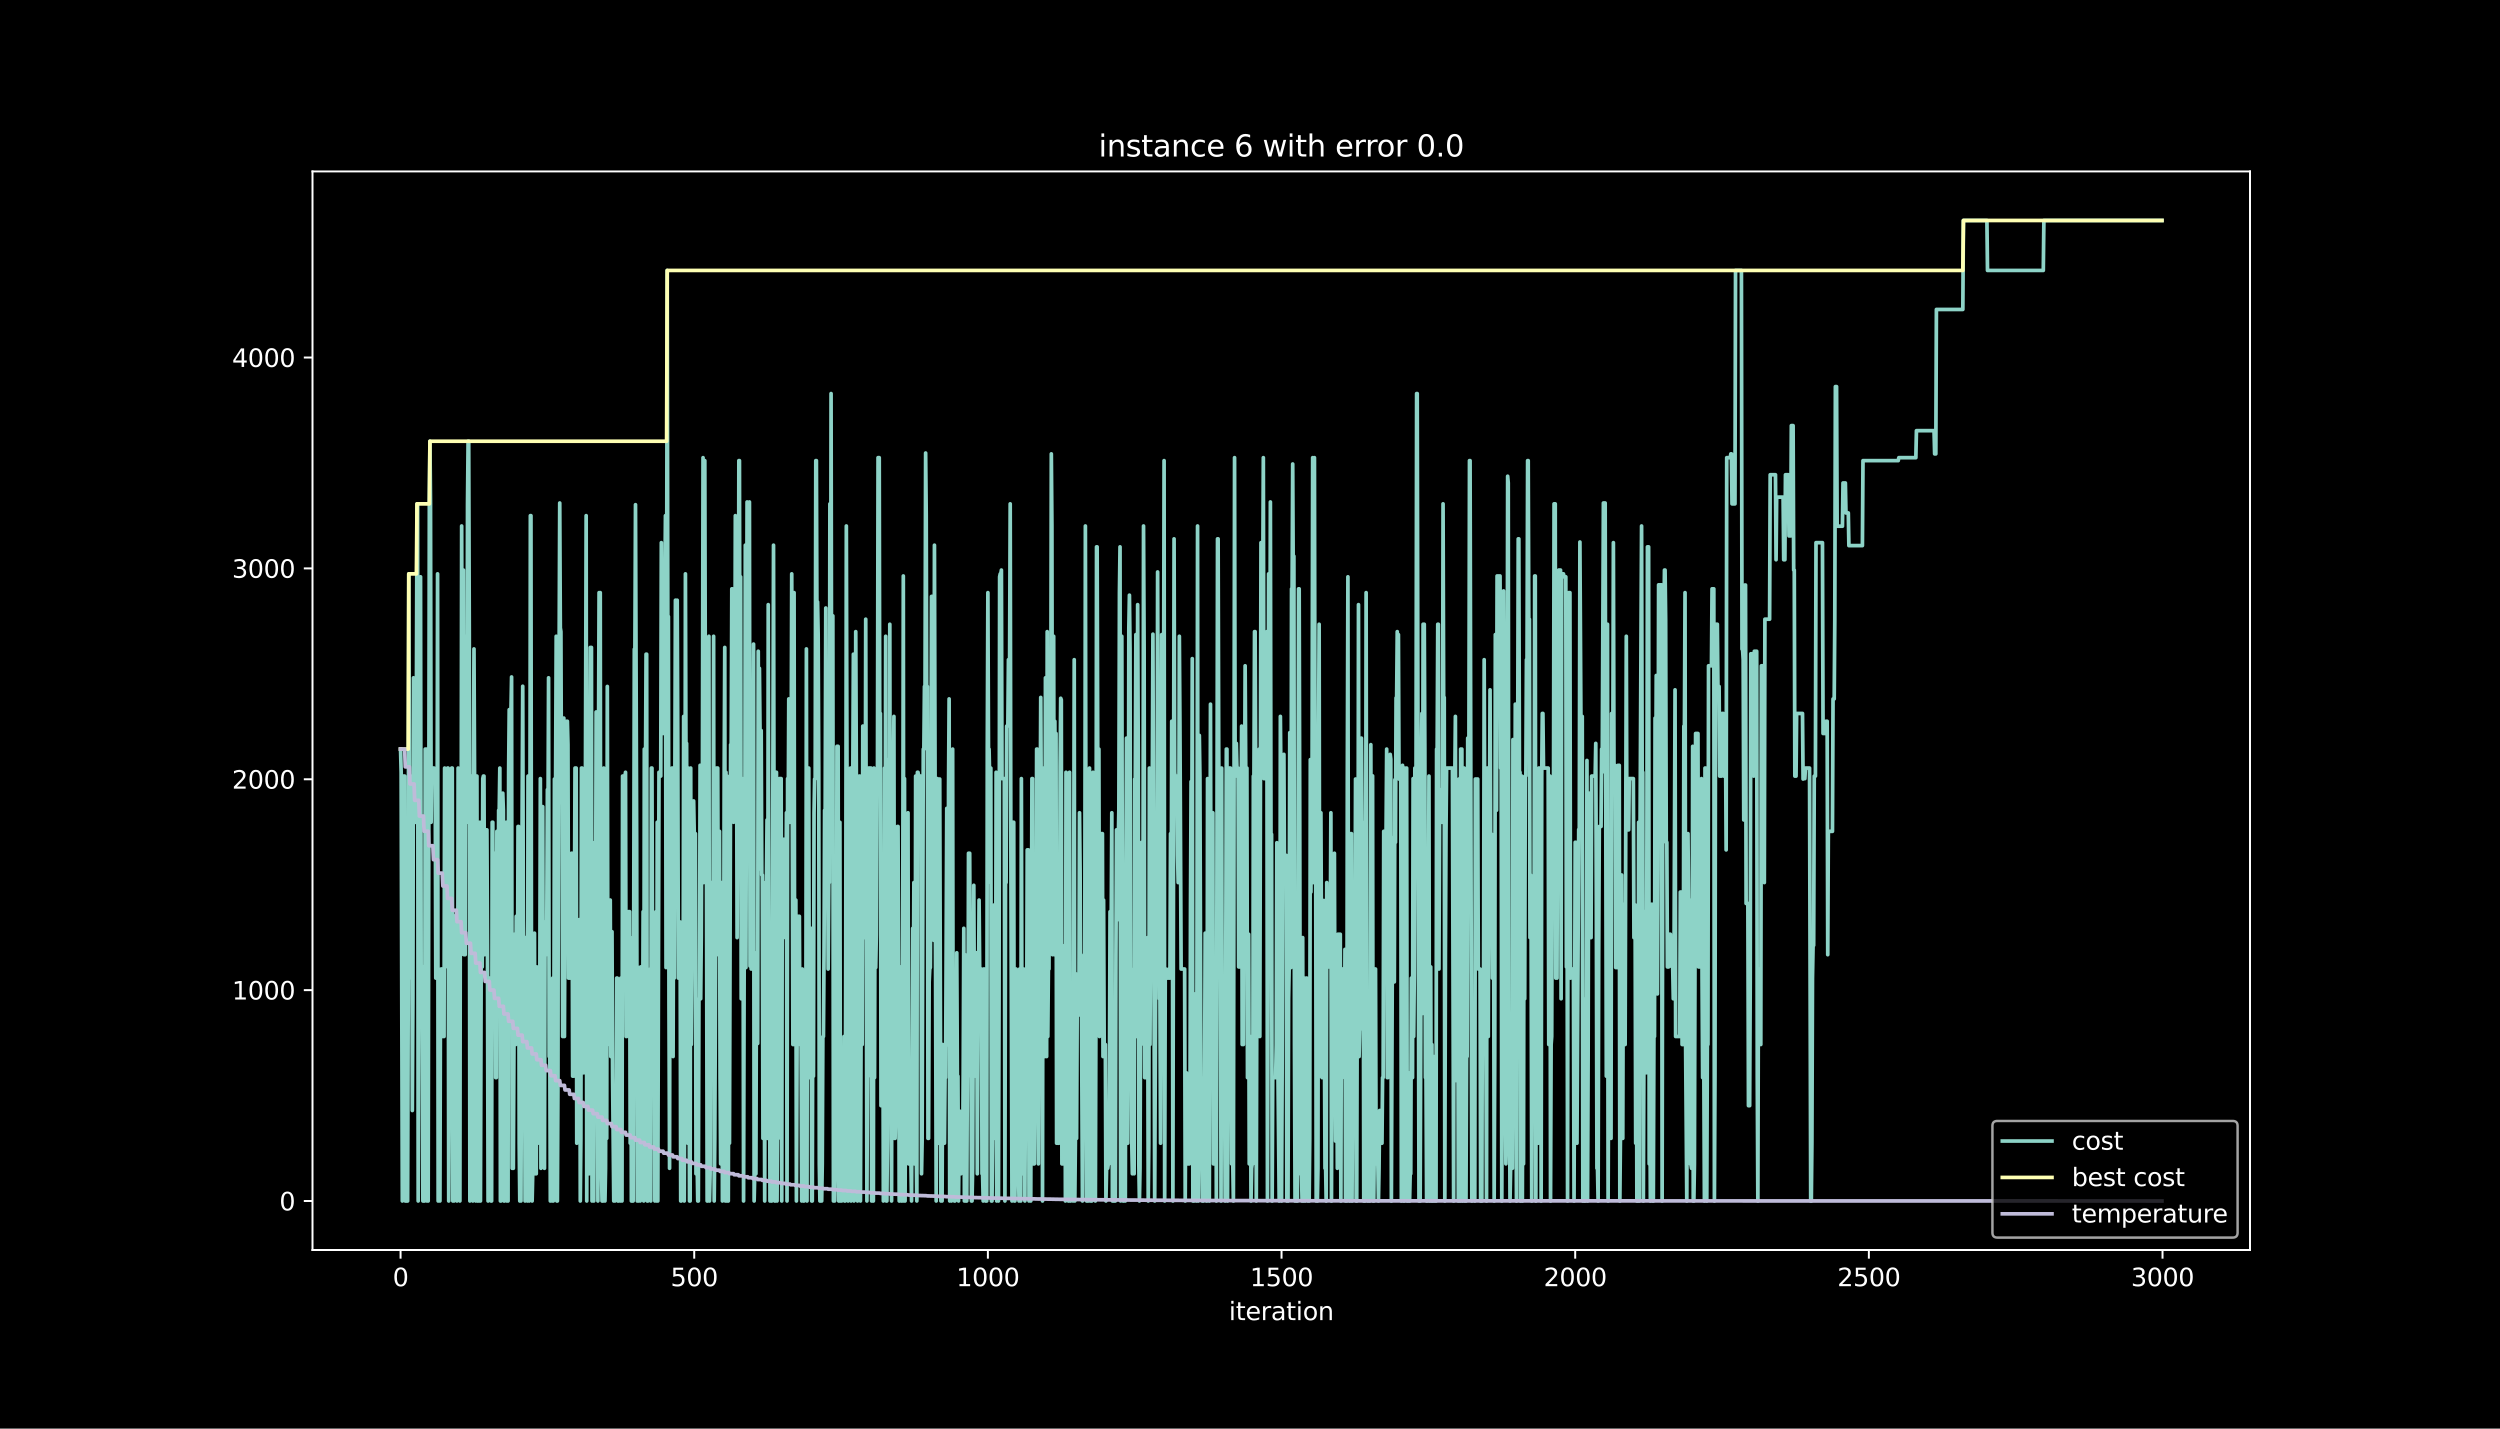 <?xml version="1.0" encoding="utf-8" standalone="no"?>
<!DOCTYPE svg PUBLIC "-//W3C//DTD SVG 1.1//EN"
  "http://www.w3.org/Graphics/SVG/1.1/DTD/svg11.dtd">
<svg height="576pt" version="1.1" viewBox="0 0 1008 576" width="1008pt" xmlns="http://www.w3.org/2000/svg" xmlns:xlink="http://www.w3.org/1999/xlink">
 <defs>
  <style type="text/css">*{stroke-linecap:butt;stroke-linejoin:round;}</style>
 </defs>
 <g id="figure_1">
  <g id="patch_1">
   <path d="M 0 576 
L 1008 576 
L 1008 0 
L 0 0 
z
"/>
  </g>
  <g id="axes_1">
   <g id="patch_2">
    <path d="M 126 504 
L 907.2 504 
L 907.2 69.12 
L 126 69.12 
z
"/>
   </g>
   <g id="matplotlib.axis_1">
    <g id="xtick_1">
     <g id="line2d_1">
      <defs>
       <path d="M 0 0 
L 0 3.5 
" id="m3f35c81a93" style="stroke:#ffffff;stroke-width:0.8;"/>
      </defs>
      <g>
       <use style="fill:#ffffff;stroke:#ffffff;stroke-width:0.8;" x="161.509" xlink:href="#m3f35c81a93" y="504"/>
      </g>
     </g>
     <g id="text_1">
      <!-- 0 -->
      <g style="fill:#ffffff;" transform="translate(158.328 518.598)scale(0.1 -0.1)">
       <defs>
        <path d="M 2034 4250 
Q 1547 4250 1301 3770 
Q 1056 3291 1056 2328 
Q 1056 1369 1301 889 
Q 1547 409 2034 409 
Q 2525 409 2770 889 
Q 3016 1369 3016 2328 
Q 3016 3291 2770 3770 
Q 2525 4250 2034 4250 
z
M 2034 4750 
Q 2819 4750 3233 4129 
Q 3647 3509 3647 2328 
Q 3647 1150 3233 529 
Q 2819 -91 2034 -91 
Q 1250 -91 836 529 
Q 422 1150 422 2328 
Q 422 3509 836 4129 
Q 1250 4750 2034 4750 
z
" id="DejaVuSans-30" transform="scale(0.016)"/>
       </defs>
       <use xlink:href="#DejaVuSans-30"/>
      </g>
     </g>
    </g>
    <g id="xtick_2">
     <g id="line2d_2">
      <g>
       <use style="fill:#ffffff;stroke:#ffffff;stroke-width:0.8;" x="279.912" xlink:href="#m3f35c81a93" y="504"/>
      </g>
     </g>
     <g id="text_2">
      <!-- 500 -->
      <g style="fill:#ffffff;" transform="translate(270.368 518.598)scale(0.1 -0.1)">
       <defs>
        <path d="M 691 4666 
L 3169 4666 
L 3169 4134 
L 1269 4134 
L 1269 2991 
Q 1406 3038 1543 3061 
Q 1681 3084 1819 3084 
Q 2600 3084 3056 2656 
Q 3513 2228 3513 1497 
Q 3513 744 3044 326 
Q 2575 -91 1722 -91 
Q 1428 -91 1123 -41 
Q 819 9 494 109 
L 494 744 
Q 775 591 1075 516 
Q 1375 441 1709 441 
Q 2250 441 2565 725 
Q 2881 1009 2881 1497 
Q 2881 1984 2565 2268 
Q 2250 2553 1709 2553 
Q 1456 2553 1204 2497 
Q 953 2441 691 2322 
L 691 4666 
z
" id="DejaVuSans-35" transform="scale(0.016)"/>
       </defs>
       <use xlink:href="#DejaVuSans-35"/>
       <use x="63.623" xlink:href="#DejaVuSans-30"/>
       <use x="127.246" xlink:href="#DejaVuSans-30"/>
      </g>
     </g>
    </g>
    <g id="xtick_3">
     <g id="line2d_3">
      <g>
       <use style="fill:#ffffff;stroke:#ffffff;stroke-width:0.8;" x="398.315" xlink:href="#m3f35c81a93" y="504"/>
      </g>
     </g>
     <g id="text_3">
      <!-- 1000 -->
      <g style="fill:#ffffff;" transform="translate(385.59 518.598)scale(0.1 -0.1)">
       <defs>
        <path d="M 794 531 
L 1825 531 
L 1825 4091 
L 703 3866 
L 703 4441 
L 1819 4666 
L 2450 4666 
L 2450 531 
L 3481 531 
L 3481 0 
L 794 0 
L 794 531 
z
" id="DejaVuSans-31" transform="scale(0.016)"/>
       </defs>
       <use xlink:href="#DejaVuSans-31"/>
       <use x="63.623" xlink:href="#DejaVuSans-30"/>
       <use x="127.246" xlink:href="#DejaVuSans-30"/>
       <use x="190.869" xlink:href="#DejaVuSans-30"/>
      </g>
     </g>
    </g>
    <g id="xtick_4">
     <g id="line2d_4">
      <g>
       <use style="fill:#ffffff;stroke:#ffffff;stroke-width:0.8;" x="516.718" xlink:href="#m3f35c81a93" y="504"/>
      </g>
     </g>
     <g id="text_4">
      <!-- 1500 -->
      <g style="fill:#ffffff;" transform="translate(503.993 518.598)scale(0.1 -0.1)">
       <use xlink:href="#DejaVuSans-31"/>
       <use x="63.623" xlink:href="#DejaVuSans-35"/>
       <use x="127.246" xlink:href="#DejaVuSans-30"/>
       <use x="190.869" xlink:href="#DejaVuSans-30"/>
      </g>
     </g>
    </g>
    <g id="xtick_5">
     <g id="line2d_5">
      <g>
       <use style="fill:#ffffff;stroke:#ffffff;stroke-width:0.8;" x="635.122" xlink:href="#m3f35c81a93" y="504"/>
      </g>
     </g>
     <g id="text_5">
      <!-- 2000 -->
      <g style="fill:#ffffff;" transform="translate(622.397 518.598)scale(0.1 -0.1)">
       <defs>
        <path d="M 1228 531 
L 3431 531 
L 3431 0 
L 469 0 
L 469 531 
Q 828 903 1448 1529 
Q 2069 2156 2228 2338 
Q 2531 2678 2651 2914 
Q 2772 3150 2772 3378 
Q 2772 3750 2511 3984 
Q 2250 4219 1831 4219 
Q 1534 4219 1204 4116 
Q 875 4013 500 3803 
L 500 4441 
Q 881 4594 1212 4672 
Q 1544 4750 1819 4750 
Q 2544 4750 2975 4387 
Q 3406 4025 3406 3419 
Q 3406 3131 3298 2873 
Q 3191 2616 2906 2266 
Q 2828 2175 2409 1742 
Q 1991 1309 1228 531 
z
" id="DejaVuSans-32" transform="scale(0.016)"/>
       </defs>
       <use xlink:href="#DejaVuSans-32"/>
       <use x="63.623" xlink:href="#DejaVuSans-30"/>
       <use x="127.246" xlink:href="#DejaVuSans-30"/>
       <use x="190.869" xlink:href="#DejaVuSans-30"/>
      </g>
     </g>
    </g>
    <g id="xtick_6">
     <g id="line2d_6">
      <g>
       <use style="fill:#ffffff;stroke:#ffffff;stroke-width:0.8;" x="753.525" xlink:href="#m3f35c81a93" y="504"/>
      </g>
     </g>
     <g id="text_6">
      <!-- 2500 -->
      <g style="fill:#ffffff;" transform="translate(740.8 518.598)scale(0.1 -0.1)">
       <use xlink:href="#DejaVuSans-32"/>
       <use x="63.623" xlink:href="#DejaVuSans-35"/>
       <use x="127.246" xlink:href="#DejaVuSans-30"/>
       <use x="190.869" xlink:href="#DejaVuSans-30"/>
      </g>
     </g>
    </g>
    <g id="xtick_7">
     <g id="line2d_7">
      <g>
       <use style="fill:#ffffff;stroke:#ffffff;stroke-width:0.8;" x="871.928" xlink:href="#m3f35c81a93" y="504"/>
      </g>
     </g>
     <g id="text_7">
      <!-- 3000 -->
      <g style="fill:#ffffff;" transform="translate(859.203 518.598)scale(0.1 -0.1)">
       <defs>
        <path d="M 2597 2516 
Q 3050 2419 3304 2112 
Q 3559 1806 3559 1356 
Q 3559 666 3084 287 
Q 2609 -91 1734 -91 
Q 1441 -91 1130 -33 
Q 819 25 488 141 
L 488 750 
Q 750 597 1062 519 
Q 1375 441 1716 441 
Q 2309 441 2620 675 
Q 2931 909 2931 1356 
Q 2931 1769 2642 2001 
Q 2353 2234 1838 2234 
L 1294 2234 
L 1294 2753 
L 1863 2753 
Q 2328 2753 2575 2939 
Q 2822 3125 2822 3475 
Q 2822 3834 2567 4026 
Q 2313 4219 1838 4219 
Q 1578 4219 1281 4162 
Q 984 4106 628 3988 
L 628 4550 
Q 988 4650 1302 4700 
Q 1616 4750 1894 4750 
Q 2613 4750 3031 4423 
Q 3450 4097 3450 3541 
Q 3450 3153 3228 2886 
Q 3006 2619 2597 2516 
z
" id="DejaVuSans-33" transform="scale(0.016)"/>
       </defs>
       <use xlink:href="#DejaVuSans-33"/>
       <use x="63.623" xlink:href="#DejaVuSans-30"/>
       <use x="127.246" xlink:href="#DejaVuSans-30"/>
       <use x="190.869" xlink:href="#DejaVuSans-30"/>
      </g>
     </g>
    </g>
    <g id="text_8">
     <!-- iteration -->
     <g style="fill:#ffffff;" transform="translate(495.477 532.277)scale(0.1 -0.1)">
      <defs>
       <path d="M 603 3500 
L 1178 3500 
L 1178 0 
L 603 0 
L 603 3500 
z
M 603 4863 
L 1178 4863 
L 1178 4134 
L 603 4134 
L 603 4863 
z
" id="DejaVuSans-69" transform="scale(0.016)"/>
       <path d="M 1172 4494 
L 1172 3500 
L 2356 3500 
L 2356 3053 
L 1172 3053 
L 1172 1153 
Q 1172 725 1289 603 
Q 1406 481 1766 481 
L 2356 481 
L 2356 0 
L 1766 0 
Q 1100 0 847 248 
Q 594 497 594 1153 
L 594 3053 
L 172 3053 
L 172 3500 
L 594 3500 
L 594 4494 
L 1172 4494 
z
" id="DejaVuSans-74" transform="scale(0.016)"/>
       <path d="M 3597 1894 
L 3597 1613 
L 953 1613 
Q 991 1019 1311 708 
Q 1631 397 2203 397 
Q 2534 397 2845 478 
Q 3156 559 3463 722 
L 3463 178 
Q 3153 47 2828 -22 
Q 2503 -91 2169 -91 
Q 1331 -91 842 396 
Q 353 884 353 1716 
Q 353 2575 817 3079 
Q 1281 3584 2069 3584 
Q 2775 3584 3186 3129 
Q 3597 2675 3597 1894 
z
M 3022 2063 
Q 3016 2534 2758 2815 
Q 2500 3097 2075 3097 
Q 1594 3097 1305 2825 
Q 1016 2553 972 2059 
L 3022 2063 
z
" id="DejaVuSans-65" transform="scale(0.016)"/>
       <path d="M 2631 2963 
Q 2534 3019 2420 3045 
Q 2306 3072 2169 3072 
Q 1681 3072 1420 2755 
Q 1159 2438 1159 1844 
L 1159 0 
L 581 0 
L 581 3500 
L 1159 3500 
L 1159 2956 
Q 1341 3275 1631 3429 
Q 1922 3584 2338 3584 
Q 2397 3584 2469 3576 
Q 2541 3569 2628 3553 
L 2631 2963 
z
" id="DejaVuSans-72" transform="scale(0.016)"/>
       <path d="M 2194 1759 
Q 1497 1759 1228 1600 
Q 959 1441 959 1056 
Q 959 750 1161 570 
Q 1363 391 1709 391 
Q 2188 391 2477 730 
Q 2766 1069 2766 1631 
L 2766 1759 
L 2194 1759 
z
M 3341 1997 
L 3341 0 
L 2766 0 
L 2766 531 
Q 2569 213 2275 61 
Q 1981 -91 1556 -91 
Q 1019 -91 701 211 
Q 384 513 384 1019 
Q 384 1609 779 1909 
Q 1175 2209 1959 2209 
L 2766 2209 
L 2766 2266 
Q 2766 2663 2505 2880 
Q 2244 3097 1772 3097 
Q 1472 3097 1187 3025 
Q 903 2953 641 2809 
L 641 3341 
Q 956 3463 1253 3523 
Q 1550 3584 1831 3584 
Q 2591 3584 2966 3190 
Q 3341 2797 3341 1997 
z
" id="DejaVuSans-61" transform="scale(0.016)"/>
       <path d="M 1959 3097 
Q 1497 3097 1228 2736 
Q 959 2375 959 1747 
Q 959 1119 1226 758 
Q 1494 397 1959 397 
Q 2419 397 2687 759 
Q 2956 1122 2956 1747 
Q 2956 2369 2687 2733 
Q 2419 3097 1959 3097 
z
M 1959 3584 
Q 2709 3584 3137 3096 
Q 3566 2609 3566 1747 
Q 3566 888 3137 398 
Q 2709 -91 1959 -91 
Q 1206 -91 779 398 
Q 353 888 353 1747 
Q 353 2609 779 3096 
Q 1206 3584 1959 3584 
z
" id="DejaVuSans-6f" transform="scale(0.016)"/>
       <path d="M 3513 2113 
L 3513 0 
L 2938 0 
L 2938 2094 
Q 2938 2591 2744 2837 
Q 2550 3084 2163 3084 
Q 1697 3084 1428 2787 
Q 1159 2491 1159 1978 
L 1159 0 
L 581 0 
L 581 3500 
L 1159 3500 
L 1159 2956 
Q 1366 3272 1645 3428 
Q 1925 3584 2291 3584 
Q 2894 3584 3203 3211 
Q 3513 2838 3513 2113 
z
" id="DejaVuSans-6e" transform="scale(0.016)"/>
      </defs>
      <use xlink:href="#DejaVuSans-69"/>
      <use x="27.783" xlink:href="#DejaVuSans-74"/>
      <use x="66.992" xlink:href="#DejaVuSans-65"/>
      <use x="128.516" xlink:href="#DejaVuSans-72"/>
      <use x="169.629" xlink:href="#DejaVuSans-61"/>
      <use x="230.908" xlink:href="#DejaVuSans-74"/>
      <use x="270.117" xlink:href="#DejaVuSans-69"/>
      <use x="297.9" xlink:href="#DejaVuSans-6f"/>
      <use x="359.082" xlink:href="#DejaVuSans-6e"/>
     </g>
    </g>
   </g>
   <g id="matplotlib.axis_2">
    <g id="ytick_1">
     <g id="line2d_8">
      <defs>
       <path d="M 0 0 
L -3.5 0 
" id="mb9a4ee7065" style="stroke:#ffffff;stroke-width:0.8;"/>
      </defs>
      <g>
       <use style="fill:#ffffff;stroke:#ffffff;stroke-width:0.8;" x="126" xlink:href="#mb9a4ee7065" y="484.233"/>
      </g>
     </g>
     <g id="text_9">
      <!-- 0 -->
      <g style="fill:#ffffff;" transform="translate(112.638 488.032)scale(0.1 -0.1)">
       <use xlink:href="#DejaVuSans-30"/>
      </g>
     </g>
    </g>
    <g id="ytick_2">
     <g id="line2d_9">
      <g>
       <use style="fill:#ffffff;stroke:#ffffff;stroke-width:0.8;" x="126" xlink:href="#mb9a4ee7065" y="399.212"/>
      </g>
     </g>
     <g id="text_10">
      <!-- 1000 -->
      <g style="fill:#ffffff;" transform="translate(93.55 403.011)scale(0.1 -0.1)">
       <use xlink:href="#DejaVuSans-31"/>
       <use x="63.623" xlink:href="#DejaVuSans-30"/>
       <use x="127.246" xlink:href="#DejaVuSans-30"/>
       <use x="190.869" xlink:href="#DejaVuSans-30"/>
      </g>
     </g>
    </g>
    <g id="ytick_3">
     <g id="line2d_10">
      <g>
       <use style="fill:#ffffff;stroke:#ffffff;stroke-width:0.8;" x="126" xlink:href="#mb9a4ee7065" y="314.192"/>
      </g>
     </g>
     <g id="text_11">
      <!-- 2000 -->
      <g style="fill:#ffffff;" transform="translate(93.55 317.991)scale(0.1 -0.1)">
       <use xlink:href="#DejaVuSans-32"/>
       <use x="63.623" xlink:href="#DejaVuSans-30"/>
       <use x="127.246" xlink:href="#DejaVuSans-30"/>
       <use x="190.869" xlink:href="#DejaVuSans-30"/>
      </g>
     </g>
    </g>
    <g id="ytick_4">
     <g id="line2d_11">
      <g>
       <use style="fill:#ffffff;stroke:#ffffff;stroke-width:0.8;" x="126" xlink:href="#mb9a4ee7065" y="229.171"/>
      </g>
     </g>
     <g id="text_12">
      <!-- 3000 -->
      <g style="fill:#ffffff;" transform="translate(93.55 232.97)scale(0.1 -0.1)">
       <use xlink:href="#DejaVuSans-33"/>
       <use x="63.623" xlink:href="#DejaVuSans-30"/>
       <use x="127.246" xlink:href="#DejaVuSans-30"/>
       <use x="190.869" xlink:href="#DejaVuSans-30"/>
      </g>
     </g>
    </g>
    <g id="ytick_5">
     <g id="line2d_12">
      <g>
       <use style="fill:#ffffff;stroke:#ffffff;stroke-width:0.8;" x="126" xlink:href="#mb9a4ee7065" y="144.151"/>
      </g>
     </g>
     <g id="text_13">
      <!-- 4000 -->
      <g style="fill:#ffffff;" transform="translate(93.55 147.95)scale(0.1 -0.1)">
       <defs>
        <path d="M 2419 4116 
L 825 1625 
L 2419 1625 
L 2419 4116 
z
M 2253 4666 
L 3047 4666 
L 3047 1625 
L 3713 1625 
L 3713 1100 
L 3047 1100 
L 3047 0 
L 2419 0 
L 2419 1100 
L 313 1100 
L 313 1709 
L 2253 4666 
z
" id="DejaVuSans-34" transform="scale(0.016)"/>
       </defs>
       <use xlink:href="#DejaVuSans-34"/>
       <use x="63.623" xlink:href="#DejaVuSans-30"/>
       <use x="127.246" xlink:href="#DejaVuSans-30"/>
       <use x="190.869" xlink:href="#DejaVuSans-30"/>
      </g>
     </g>
    </g>
   </g>
   <g id="line2d_13">
    <path clip-path="url(#p645e861311)" d="M 161.509 302.034 
L 161.746 311.386 
L 162.22 484.233 
L 162.456 434.496 
L 162.693 312.916 
L 163.167 312.916 
L 163.404 484.233 
L 164.351 484.233 
L 164.588 402.698 
L 164.824 231.382 
L 165.061 312.916 
L 165.535 312.916 
L 165.772 394.366 
L 166.008 336.127 
L 166.245 447.759 
L 166.482 402.698 
L 166.719 273.297 
L 166.956 281.799 
L 167.192 281.799 
L 167.429 331.536 
L 167.666 331.536 
L 167.903 281.204 
L 168.14 203.155 
L 168.376 203.155 
L 168.613 484.233 
L 169.087 314.107 
L 169.324 314.107 
L 169.561 232.572 
L 169.797 389.52 
L 170.034 389.52 
L 170.271 402.698 
L 170.508 484.233 
L 171.218 484.233 
L 171.455 302.034 
L 171.929 302.034 
L 172.165 484.233 
L 172.402 311.386 
L 172.639 484.233 
L 173.113 203.155 
L 173.349 177.904 
L 173.586 203.155 
L 173.823 331.536 
L 174.06 309.686 
L 175.007 309.686 
L 175.244 312.916 
L 175.481 312.916 
L 175.717 394.366 
L 175.954 369.115 
L 176.191 377.447 
L 176.428 231.382 
L 176.665 484.233 
L 176.901 417.917 
L 177.138 417.917 
L 177.375 484.233 
L 177.612 394.366 
L 177.849 390.71 
L 178.322 390.71 
L 178.559 417.917 
L 179.033 417.917 
L 179.27 309.686 
L 179.506 389.86 
L 179.743 378.042 
L 180.217 378.042 
L 180.454 309.686 
L 180.69 309.686 
L 180.927 484.233 
L 181.638 312.576 
L 181.874 433.901 
L 182.111 309.686 
L 182.348 309.686 
L 182.585 484.233 
L 182.822 425.994 
L 183.058 484.233 
L 183.295 458.982 
L 183.532 458.982 
L 183.769 369.115 
L 184.006 458.982 
L 184.242 484.233 
L 184.479 473.265 
L 184.716 309.686 
L 184.953 389.86 
L 185.19 389.86 
L 185.427 484.233 
L 185.663 313.937 
L 185.9 384.929 
L 186.137 212.082 
L 186.374 311.386 
L 186.611 229.851 
L 186.847 229.851 
L 187.084 384.929 
L 187.558 384.929 
L 187.795 256.548 
L 188.031 256.548 
L 188.268 331.536 
L 188.505 203.155 
L 188.742 177.904 
L 188.979 177.904 
L 189.215 255.953 
L 189.452 484.233 
L 189.689 312.916 
L 190.163 312.916 
L 190.636 484.233 
L 190.873 311.386 
L 191.11 261.649 
L 191.347 314.107 
L 191.583 314.107 
L 191.82 484.233 
L 192.057 312.916 
L 192.294 312.916 
L 192.531 484.233 
L 192.768 484.233 
L 193.004 390.115 
L 193.241 484.233 
L 193.478 331.536 
L 193.715 484.233 
L 194.188 331.621 
L 194.425 389.86 
L 194.662 313.937 
L 194.899 312.916 
L 195.136 312.916 
L 195.372 384.929 
L 195.609 334.597 
L 196.32 334.597 
L 196.556 384.929 
L 196.793 484.233 
L 197.03 394.366 
L 197.504 394.366 
L 197.74 460.937 
L 197.977 484.233 
L 198.214 484.233 
L 198.451 331.536 
L 198.688 331.536 
L 198.924 394.366 
L 199.398 344.034 
L 199.635 344.034 
L 199.872 434.496 
L 200.109 434.496 
L 200.345 335.192 
L 200.582 384.929 
L 200.819 384.929 
L 201.056 326.69 
L 201.293 326.69 
L 201.529 309.686 
L 201.766 484.233 
L 202.003 484.233 
L 202.24 378.042 
L 202.477 378.042 
L 202.713 319.803 
L 202.95 326.69 
L 203.187 484.233 
L 203.424 484.233 
L 203.661 390.71 
L 203.897 378.042 
L 204.134 331.536 
L 204.371 484.233 
L 204.608 433.901 
L 204.845 484.233 
L 205.081 311.386 
L 205.318 286.135 
L 206.029 286.135 
L 206.265 272.957 
L 206.502 471.055 
L 206.976 471.055 
L 207.449 376.682 
L 207.686 421.147 
L 207.923 421.147 
L 208.16 369.455 
L 208.397 369.455 
L 208.634 407.289 
L 208.87 333.236 
L 209.107 333.236 
L 209.344 460.937 
L 209.581 484.233 
L 209.818 421.147 
L 210.054 484.233 
L 210.528 327.03 
L 210.765 276.698 
L 211.002 370.815 
L 211.238 389.86 
L 211.475 389.86 
L 211.712 484.233 
L 211.949 378.042 
L 212.422 378.042 
L 212.659 484.233 
L 212.896 312.916 
L 213.133 331.536 
L 213.37 484.233 
L 213.606 390.115 
L 213.843 207.916 
L 214.08 207.916 
L 214.317 434.496 
L 214.554 484.233 
L 214.79 473.265 
L 215.264 473.265 
L 215.501 376.257 
L 215.738 473.265 
L 216.211 473.265 
L 216.448 389.86 
L 216.685 460.937 
L 216.922 460.937 
L 217.159 390.71 
L 217.395 434.496 
L 217.632 409.245 
L 217.869 313.937 
L 218.106 471.055 
L 218.579 325.244 
L 218.816 325.244 
L 219.053 419.362 
L 219.29 419.362 
L 219.527 471.055 
L 219.763 371.751 
L 220 371.751 
L 220.237 384.929 
L 220.474 371.751 
L 220.711 318.358 
L 220.947 331.536 
L 221.184 273.297 
L 221.421 425.994 
L 221.658 412.815 
L 221.895 484.233 
L 222.131 471.055 
L 222.368 471.055 
L 222.605 484.233 
L 222.842 394.366 
L 223.079 484.233 
L 223.316 421.147 
L 223.552 314.107 
L 224.026 314.107 
L 224.263 256.548 
L 224.5 484.233 
L 224.736 484.233 
L 224.973 433.901 
L 225.21 261.054 
L 225.447 261.054 
L 225.684 202.815 
L 225.92 253.147 
L 226.157 254.677 
L 226.394 323.799 
L 226.631 323.799 
L 226.868 417.917 
L 227.104 417.917 
L 227.341 289.536 
L 227.578 417.917 
L 227.815 359.678 
L 228.052 331.621 
L 228.288 331.621 
L 228.525 290.811 
L 228.762 290.811 
L 228.999 300.248 
L 229.236 394.366 
L 230.183 394.366 
L 230.42 344.034 
L 230.657 344.034 
L 230.893 433.901 
L 231.13 382.208 
L 231.367 433.901 
L 231.841 309.686 
L 232.314 309.686 
L 232.551 460.937 
L 232.788 390.71 
L 233.025 390.71 
L 233.261 421.147 
L 233.498 370.815 
L 233.735 370.815 
L 233.972 484.233 
L 234.209 458.982 
L 234.445 309.686 
L 234.682 309.686 
L 234.919 432.54 
L 235.393 432.54 
L 235.866 382.803 
L 236.34 207.916 
L 236.577 484.233 
L 236.813 389.86 
L 237.05 469.269 
L 237.287 460.937 
L 237.524 473.265 
L 237.761 311.386 
L 237.997 261.054 
L 238.471 261.054 
L 238.708 484.233 
L 238.945 433.901 
L 239.182 339.783 
L 239.418 484.233 
L 239.655 394.366 
L 239.892 381.188 
L 240.129 381.188 
L 240.366 287.07 
L 240.602 287.07 
L 241.076 484.233 
L 241.313 302.034 
L 241.55 238.949 
L 241.786 302.034 
L 242.023 238.949 
L 242.26 469.269 
L 242.497 469.269 
L 242.734 484.233 
L 243.207 484.233 
L 243.444 309.686 
L 243.681 434.496 
L 243.918 484.233 
L 244.154 471.055 
L 244.391 390.71 
L 244.628 458.982 
L 244.865 276.783 
L 245.102 407.289 
L 245.338 394.366 
L 245.575 394.366 
L 245.812 421.147 
L 246.049 362.908 
L 246.286 425.994 
L 246.523 425.994 
L 246.759 375.662 
L 246.996 433.901 
L 247.47 484.233 
L 247.707 460.937 
L 247.943 484.233 
L 248.18 473.265 
L 248.417 473.265 
L 248.654 394.366 
L 248.891 394.366 
L 249.127 484.233 
L 249.364 484.233 
L 249.601 434.496 
L 249.838 434.496 
L 250.075 484.233 
L 250.311 394.366 
L 250.548 394.366 
L 250.785 484.233 
L 251.022 312.916 
L 251.259 312.916 
L 251.495 331.536 
L 251.732 312.916 
L 251.969 312.916 
L 252.206 311.386 
L 252.443 417.917 
L 252.679 417.917 
L 252.916 392.666 
L 253.153 392.666 
L 253.39 367.585 
L 253.864 367.585 
L 254.1 460.937 
L 254.337 378.042 
L 254.574 484.233 
L 255.284 484.233 
L 255.758 261.734 
L 255.995 261.734 
L 256.232 203.495 
L 256.705 340.378 
L 256.942 484.233 
L 257.179 394.366 
L 257.416 484.233 
L 257.652 390.115 
L 257.889 390.115 
L 258.126 484.233 
L 258.363 389.86 
L 258.6 389.86 
L 258.836 460.937 
L 259.073 433.901 
L 259.31 367.585 
L 259.547 484.233 
L 259.784 302.034 
L 260.02 314.107 
L 260.257 314.107 
L 260.494 263.774 
L 260.731 263.774 
L 260.968 484.233 
L 261.205 484.233 
L 261.441 469.269 
L 261.915 469.269 
L 262.152 390.71 
L 262.389 484.233 
L 262.625 309.686 
L 262.862 309.686 
L 263.099 390.71 
L 263.573 390.71 
L 263.809 384.929 
L 264.046 484.233 
L 264.52 367.585 
L 264.757 484.233 
L 264.993 331.536 
L 265.23 484.233 
L 265.704 311.386 
L 265.941 311.386 
L 266.177 312.916 
L 266.414 312.916 
L 266.651 218.799 
L 266.888 295.742 
L 267.361 295.742 
L 267.598 237.418 
L 268.072 237.418 
L 268.309 207.916 
L 268.545 390.115 
L 269.019 109.037 
L 269.256 248.556 
L 269.493 248.556 
L 269.73 404.739 
L 269.966 471.055 
L 270.203 313.937 
L 270.677 313.937 
L 270.914 309.686 
L 271.15 309.686 
L 271.387 425.994 
L 271.624 336.127 
L 271.861 394.366 
L 272.334 242.009 
L 272.571 242.009 
L 272.808 336.127 
L 273.045 242.009 
L 273.282 300.248 
L 273.518 394.366 
L 273.992 394.366 
L 274.229 371.751 
L 274.466 484.233 
L 274.702 484.233 
L 274.939 471.055 
L 275.176 471.055 
L 275.413 420.722 
L 275.65 288.856 
L 275.886 484.233 
L 276.123 402.698 
L 276.36 231.382 
L 276.597 312.916 
L 276.834 299.738 
L 277.071 407.969 
L 277.307 460.937 
L 277.544 309.686 
L 278.018 484.233 
L 278.255 484.233 
L 278.491 309.686 
L 278.728 421.147 
L 278.965 394.366 
L 279.202 344.034 
L 279.439 381.188 
L 279.675 322.949 
L 279.912 336.127 
L 280.386 336.127 
L 280.623 473.265 
L 280.859 473.265 
L 281.096 469.269 
L 281.333 484.233 
L 281.57 484.233 
L 281.807 402.698 
L 282.043 402.698 
L 282.28 308.58 
L 282.517 402.698 
L 282.754 377.447 
L 282.991 312.916 
L 283.227 312.916 
L 283.464 184.535 
L 283.701 355.852 
L 283.938 185.726 
L 284.175 185.726 
L 284.412 289.536 
L 284.648 292.766 
L 284.885 355.852 
L 285.122 484.233 
L 285.359 484.233 
L 285.832 256.548 
L 286.069 484.233 
L 286.306 473.265 
L 286.543 390.71 
L 286.78 355.852 
L 287.016 355.852 
L 287.253 390.71 
L 287.49 384.929 
L 287.727 256.548 
L 287.964 484.233 
L 288.2 458.982 
L 288.437 407.289 
L 288.674 313.171 
L 288.911 309.686 
L 289.384 309.686 
L 289.621 384.929 
L 289.858 335.192 
L 290.095 335.192 
L 290.332 434.496 
L 290.568 469.269 
L 290.805 355.852 
L 291.042 355.852 
L 291.279 484.233 
L 291.516 389.86 
L 291.753 417.917 
L 291.989 311.386 
L 292.226 261.054 
L 292.463 484.233 
L 292.7 311.386 
L 292.937 484.233 
L 293.173 312.916 
L 293.41 484.233 
L 293.647 484.233 
L 293.884 389.86 
L 294.121 460.937 
L 294.594 300.248 
L 294.831 300.248 
L 295.068 237.418 
L 295.305 237.418 
L 295.778 331.536 
L 296.015 302.034 
L 296.252 302.034 
L 296.489 207.916 
L 296.725 290.811 
L 296.962 283.924 
L 297.199 378.042 
L 297.436 314.107 
L 297.673 314.107 
L 297.909 185.726 
L 298.146 185.726 
L 298.383 314.107 
L 298.62 232.572 
L 298.857 402.698 
L 299.093 313.937 
L 299.33 313.937 
L 299.567 331.536 
L 299.804 484.233 
L 300.041 390.115 
L 300.278 390.115 
L 300.514 219.819 
L 300.751 390.115 
L 301.225 202.39 
L 301.462 296.507 
L 301.698 229.851 
L 301.935 296.507 
L 302.172 202.39 
L 302.409 389.52 
L 302.646 336.382 
L 302.882 390.71 
L 303.119 312.916 
L 303.356 312.916 
L 303.593 311.386 
L 303.83 259.694 
L 304.066 484.233 
L 304.303 473.265 
L 304.54 422.933 
L 304.777 473.265 
L 305.014 384.164 
L 305.25 420.722 
L 305.487 420.722 
L 305.724 262.584 
L 305.961 327.71 
L 306.198 269.471 
L 306.434 294.552 
L 306.671 350.41 
L 306.908 294.552 
L 307.145 352.791 
L 307.382 352.791 
L 307.619 458.982 
L 307.855 458.982 
L 308.092 395.896 
L 308.329 484.233 
L 308.566 355.852 
L 309.039 355.852 
L 309.276 330.601 
L 309.513 458.982 
L 309.75 243.795 
L 309.987 378.042 
L 310.223 394.366 
L 310.46 484.233 
L 310.697 378.042 
L 310.934 484.233 
L 311.171 484.233 
L 311.881 219.819 
L 312.355 484.233 
L 312.591 484.233 
L 312.828 311.386 
L 313.065 311.386 
L 313.302 484.233 
L 313.539 445.803 
L 313.775 458.982 
L 314.012 407.289 
L 314.249 313.937 
L 314.96 313.937 
L 315.196 484.233 
L 315.433 338.423 
L 316.38 338.423 
L 316.617 378.042 
L 316.854 378.042 
L 317.091 327.71 
L 317.328 484.233 
L 317.564 313.937 
L 317.801 331.536 
L 318.038 281.799 
L 318.275 331.536 
L 318.512 331.536 
L 318.748 281.799 
L 318.985 312.916 
L 319.222 231.382 
L 319.696 421.147 
L 319.932 421.147 
L 320.169 238.949 
L 320.406 421.147 
L 320.643 421.147 
L 320.88 362.908 
L 321.116 484.233 
L 321.59 369.455 
L 322.301 369.455 
L 322.537 421.147 
L 323.011 421.147 
L 323.248 484.233 
L 323.485 390.71 
L 323.721 471.055 
L 323.958 484.233 
L 324.195 484.233 
L 324.432 460.937 
L 324.669 460.937 
L 324.905 434.496 
L 325.142 261.649 
L 325.379 484.233 
L 325.616 309.686 
L 326.089 309.686 
L 326.326 434.496 
L 326.563 376.257 
L 326.8 374.301 
L 327.037 374.301 
L 327.273 484.233 
L 327.51 484.233 
L 327.747 390.71 
L 327.984 433.901 
L 328.221 327.71 
L 328.457 314.107 
L 328.694 314.107 
L 328.931 185.726 
L 329.168 185.726 
L 329.405 255.868 
L 329.641 242.689 
L 329.878 255.868 
L 330.115 309.686 
L 330.352 469.269 
L 330.589 484.233 
L 330.826 484.233 
L 331.062 432.54 
L 331.299 484.233 
L 331.536 469.269 
L 331.773 417.917 
L 332.01 417.917 
L 332.246 384.929 
L 332.483 326.69 
L 332.72 326.69 
L 332.957 245.155 
L 333.194 333.491 
L 333.43 333.491 
L 333.667 319.208 
L 333.904 390.71 
L 334.141 355.852 
L 334.378 355.852 
L 334.614 203.155 
L 334.851 331.536 
L 335.088 158.689 
L 335.325 311.386 
L 335.562 311.386 
L 335.798 248.301 
L 336.035 484.233 
L 336.272 384.929 
L 336.509 484.233 
L 336.746 471.055 
L 336.982 421.318 
L 337.219 471.055 
L 337.456 300.928 
L 337.93 300.928 
L 338.167 484.233 
L 338.403 484.233 
L 338.64 331.536 
L 338.877 484.233 
L 339.114 425.994 
L 339.351 484.233 
L 339.824 460.087 
L 340.061 469.269 
L 340.298 417.917 
L 340.535 484.233 
L 340.771 484.233 
L 341.008 384.929 
L 341.245 212.082 
L 341.955 484.233 
L 342.192 312.916 
L 342.429 432.54 
L 342.666 432.54 
L 342.903 309.686 
L 343.139 484.233 
L 343.376 314.107 
L 343.85 314.107 
L 344.087 263.774 
L 344.323 484.233 
L 344.56 425.994 
L 344.797 425.994 
L 345.034 254.677 
L 345.271 312.916 
L 345.508 312.916 
L 345.744 484.233 
L 345.981 425.994 
L 346.218 402.698 
L 346.455 312.916 
L 346.692 312.916 
L 346.928 484.233 
L 347.165 421.147 
L 347.639 421.147 
L 347.876 292.766 
L 348.112 292.766 
L 348.349 378.042 
L 348.823 378.042 
L 349.06 249.661 
L 349.533 484.233 
L 349.77 433.901 
L 350.007 433.901 
L 350.244 309.686 
L 351.191 309.686 
L 351.428 484.233 
L 351.664 432.54 
L 351.901 484.233 
L 352.138 484.233 
L 352.375 309.686 
L 352.612 434.496 
L 352.849 340.378 
L 353.085 390.115 
L 353.322 376.937 
L 353.559 312.916 
L 353.796 312.916 
L 354.033 184.535 
L 354.506 184.535 
L 354.743 312.916 
L 354.98 287.665 
L 355.217 445.803 
L 355.453 364.269 
L 355.927 364.269 
L 356.164 484.233 
L 356.401 421.147 
L 356.637 309.686 
L 356.874 384.929 
L 357.111 256.548 
L 357.348 484.233 
L 357.585 484.233 
L 357.821 458.982 
L 358.058 306.285 
L 358.295 313.937 
L 358.532 433.901 
L 358.769 251.702 
L 359.005 433.901 
L 359.242 433.901 
L 359.479 484.233 
L 359.716 312.916 
L 359.953 314.107 
L 360.19 314.107 
L 360.426 288.856 
L 360.663 458.982 
L 360.9 458.982 
L 361.137 445.803 
L 361.374 376.682 
L 361.61 384.929 
L 361.847 333.236 
L 362.084 333.236 
L 362.321 390.71 
L 362.558 484.233 
L 362.794 484.233 
L 363.031 389.86 
L 363.268 389.86 
L 363.505 484.233 
L 363.742 484.233 
L 363.978 384.929 
L 364.215 232.232 
L 364.452 484.233 
L 364.689 313.937 
L 364.926 484.233 
L 365.399 352.961 
L 365.873 352.961 
L 366.11 327.71 
L 366.346 469.269 
L 367.294 469.269 
L 367.53 484.233 
L 368.004 374.301 
L 368.241 402.698 
L 368.478 355.852 
L 368.715 469.269 
L 368.951 469.269 
L 369.188 312.916 
L 369.425 460.937 
L 369.662 484.233 
L 369.899 311.386 
L 370.135 311.386 
L 370.372 312.916 
L 371.319 312.916 
L 371.556 473.265 
L 371.793 460.087 
L 372.267 302.034 
L 372.503 302.034 
L 372.74 276.783 
L 372.977 276.783 
L 373.214 182.665 
L 373.451 207.916 
L 373.687 302.034 
L 373.924 276.783 
L 374.161 458.982 
L 374.398 458.982 
L 374.635 395.896 
L 374.871 390.71 
L 375.108 390.115 
L 375.345 339.783 
L 375.582 240.479 
L 376.056 240.479 
L 376.292 290.811 
L 376.529 379.147 
L 376.766 219.819 
L 377.476 484.233 
L 377.95 313.937 
L 378.187 460.937 
L 378.66 460.937 
L 378.897 314.107 
L 379.371 484.233 
L 379.608 421.147 
L 379.844 484.233 
L 380.081 421.147 
L 380.318 460.937 
L 380.792 460.937 
L 381.028 434.496 
L 381.265 434.496 
L 381.739 325.925 
L 381.976 363.078 
L 382.212 421.318 
L 382.449 318.358 
L 382.686 281.799 
L 382.923 484.233 
L 383.16 458.982 
L 383.397 390.71 
L 383.633 484.233 
L 383.87 331.536 
L 384.107 302.034 
L 384.344 469.269 
L 384.581 469.269 
L 384.817 484.233 
L 385.054 484.233 
L 385.291 434.496 
L 385.528 434.496 
L 385.765 384.164 
L 386.001 433.901 
L 386.238 433.901 
L 386.475 484.233 
L 386.712 458.982 
L 386.949 448.014 
L 387.185 473.265 
L 387.422 473.265 
L 387.659 469.269 
L 388.133 469.269 
L 388.369 432.54 
L 388.606 374.301 
L 388.843 484.233 
L 389.08 384.929 
L 389.317 484.233 
L 389.79 484.233 
L 390.027 433.901 
L 390.264 433.901 
L 390.501 344.034 
L 390.974 344.034 
L 391.211 394.366 
L 391.448 394.366 
L 391.685 484.233 
L 391.922 484.233 
L 392.158 471.055 
L 392.632 356.957 
L 392.869 408.649 
L 393.106 408.649 
L 393.342 433.901 
L 393.579 384.164 
L 393.816 384.164 
L 394.053 473.265 
L 394.29 415.026 
L 394.526 401.848 
L 394.763 362.908 
L 395 390.71 
L 395.71 390.71 
L 395.947 473.265 
L 396.184 473.265 
L 396.421 484.233 
L 396.658 390.71 
L 396.894 390.71 
L 397.131 417.917 
L 397.368 484.233 
L 397.842 484.233 
L 398.078 302.034 
L 398.315 238.949 
L 398.552 302.034 
L 398.789 302.034 
L 399.026 313.937 
L 399.263 355.852 
L 399.499 309.686 
L 399.736 484.233 
L 399.973 484.233 
L 400.21 460.937 
L 400.447 366.819 
L 400.683 390.115 
L 400.92 364.864 
L 401.157 458.982 
L 401.394 448.014 
L 401.631 311.386 
L 401.867 484.233 
L 402.104 384.929 
L 402.341 384.929 
L 402.578 484.233 
L 402.815 402.698 
L 403.051 232.572 
L 403.288 231.382 
L 403.525 231.382 
L 403.762 229.851 
L 403.999 313.937 
L 404.946 313.937 
L 405.183 484.233 
L 405.419 355.852 
L 405.656 355.852 
L 405.893 292.766 
L 406.367 292.766 
L 406.604 265.985 
L 407.077 265.985 
L 407.314 203.155 
L 407.551 331.536 
L 408.024 484.233 
L 408.261 331.536 
L 408.735 331.536 
L 408.972 484.233 
L 409.208 484.233 
L 409.445 460.937 
L 409.682 390.71 
L 409.919 469.269 
L 410.629 469.269 
L 410.866 484.233 
L 411.103 390.71 
L 411.34 390.71 
L 411.576 484.233 
L 411.813 313.937 
L 412.05 421.147 
L 412.287 421.147 
L 412.524 473.265 
L 412.76 390.71 
L 412.997 417.917 
L 413.234 484.233 
L 413.471 434.496 
L 413.708 421.318 
L 413.945 421.318 
L 414.181 342.674 
L 414.655 342.674 
L 414.892 484.233 
L 415.129 384.929 
L 415.365 384.929 
L 415.602 484.233 
L 416.076 313.937 
L 416.313 313.937 
L 416.549 469.269 
L 417.023 469.269 
L 417.26 433.901 
L 417.497 367.585 
L 417.733 390.71 
L 417.97 302.034 
L 418.207 302.034 
L 418.681 469.269 
L 419.154 331.536 
L 419.391 331.536 
L 419.628 281.204 
L 419.865 331.536 
L 420.101 309.686 
L 420.338 484.233 
L 420.575 312.916 
L 420.812 309.686 
L 421.049 309.686 
L 421.286 425.994 
L 421.522 273.297 
L 421.759 376.257 
L 421.996 425.994 
L 422.233 254.677 
L 422.47 417.917 
L 422.706 390.71 
L 422.943 390.71 
L 423.18 312.916 
L 423.417 311.386 
L 423.654 311.386 
L 423.89 183.005 
L 424.127 212.082 
L 424.364 384.929 
L 424.601 256.548 
L 424.838 256.548 
L 425.074 384.929 
L 425.311 290.811 
L 425.548 327.03 
L 425.785 295.742 
L 426.022 460.937 
L 426.258 379.402 
L 426.495 460.937 
L 426.969 460.937 
L 427.206 402.698 
L 427.442 308.58 
L 427.679 281.544 
L 427.916 282.139 
L 428.153 469.269 
L 428.626 469.269 
L 428.863 394.366 
L 429.1 394.366 
L 429.337 381.188 
L 429.574 484.233 
L 429.811 311.386 
L 430.047 389.86 
L 430.521 389.86 
L 430.758 484.233 
L 430.995 484.233 
L 431.231 311.386 
L 431.468 484.233 
L 431.705 484.233 
L 431.942 473.265 
L 432.179 473.265 
L 432.415 421.147 
L 432.652 484.233 
L 433.126 265.985 
L 433.363 484.233 
L 433.599 458.982 
L 433.836 392.666 
L 434.073 458.982 
L 434.31 409.245 
L 435.02 409.245 
L 435.257 327.71 
L 435.494 351.006 
L 435.731 400.743 
L 435.967 387.564 
L 436.441 484.233 
L 436.678 432.54 
L 436.915 417.917 
L 437.152 384.929 
L 437.388 384.929 
L 437.625 212.082 
L 438.099 484.233 
L 438.572 484.233 
L 438.809 312.916 
L 439.046 484.233 
L 439.283 309.686 
L 439.756 484.233 
L 440.23 484.233 
L 440.467 460.937 
L 440.704 311.386 
L 440.94 417.917 
L 441.177 417.917 
L 441.414 312.916 
L 441.651 484.233 
L 441.888 402.698 
L 442.124 220.499 
L 442.361 220.499 
L 442.598 302.034 
L 443.072 302.034 
L 443.308 417.917 
L 443.545 394.366 
L 443.782 394.366 
L 444.019 336.127 
L 444.493 336.127 
L 444.729 425.994 
L 444.966 362.908 
L 445.203 421.147 
L 445.677 421.147 
L 445.913 484.233 
L 446.387 460.087 
L 446.624 471.055 
L 446.861 469.269 
L 447.097 469.269 
L 447.334 433.901 
L 447.571 367.585 
L 447.808 417.917 
L 448.281 327.71 
L 448.518 484.233 
L 449.702 484.233 
L 449.939 384.929 
L 450.176 334.597 
L 450.413 370.815 
L 450.649 370.815 
L 450.886 339.613 
L 451.123 326.435 
L 451.36 238.949 
L 451.597 220.499 
L 451.834 484.233 
L 452.307 256.548 
L 452.781 484.233 
L 453.254 484.233 
L 453.491 425.994 
L 453.728 484.233 
L 453.965 355.852 
L 454.202 297.613 
L 454.438 460.937 
L 454.675 460.937 
L 454.912 402.698 
L 455.149 253.147 
L 455.386 239.969 
L 455.622 261.649 
L 455.859 390.71 
L 456.096 390.71 
L 456.333 460.937 
L 456.57 473.265 
L 456.806 415.026 
L 457.043 415.026 
L 457.28 473.265 
L 457.517 314.107 
L 457.754 314.107 
L 457.99 255.868 
L 458.227 417.917 
L 458.464 359.678 
L 458.701 243.795 
L 458.938 302.034 
L 459.174 469.269 
L 459.411 484.233 
L 459.648 471.055 
L 459.885 407.969 
L 460.122 421.147 
L 460.359 339.613 
L 460.595 389.86 
L 460.832 384.929 
L 461.069 212.082 
L 461.306 261.649 
L 461.543 434.496 
L 462.016 434.496 
L 462.253 390.71 
L 462.49 390.71 
L 462.727 378.042 
L 462.963 484.233 
L 463.2 460.937 
L 463.437 309.686 
L 463.674 421.147 
L 463.911 371.41 
L 464.147 371.41 
L 464.384 313.937 
L 464.621 313.937 
L 464.858 255.698 
L 465.568 484.233 
L 466.042 376.257 
L 466.279 363.078 
L 466.515 363.078 
L 466.752 230.616 
L 466.989 306.625 
L 467.226 319.803 
L 467.463 402.698 
L 467.7 402.698 
L 467.936 460.937 
L 468.173 402.698 
L 468.41 255.868 
L 468.647 255.868 
L 468.884 263.774 
L 469.12 305.52 
L 469.357 185.726 
L 469.594 484.233 
L 469.831 390.71 
L 470.068 390.71 
L 470.304 394.366 
L 471.015 394.366 
L 471.252 390.71 
L 471.488 394.366 
L 471.725 394.366 
L 471.962 336.127 
L 472.199 384.929 
L 472.436 290.811 
L 472.672 313.937 
L 472.909 484.233 
L 473.383 217.268 
L 473.62 311.386 
L 473.856 313.937 
L 474.33 313.937 
L 474.567 312.916 
L 474.804 344.884 
L 475.041 355.852 
L 475.277 355.852 
L 475.514 256.548 
L 475.751 292.766 
L 476.225 390.71 
L 477.645 390.71 
L 477.882 484.233 
L 478.119 432.54 
L 478.356 432.54 
L 478.593 469.269 
L 479.54 469.269 
L 479.777 458.982 
L 480.013 364.864 
L 480.25 315.127 
L 480.487 364.864 
L 480.724 265.56 
L 480.961 484.233 
L 481.434 484.233 
L 481.671 458.982 
L 481.908 400.743 
L 482.145 458.982 
L 482.382 484.233 
L 482.618 394.366 
L 482.855 212.082 
L 483.092 484.233 
L 483.566 296.507 
L 483.802 312.916 
L 484.276 460.937 
L 484.513 460.937 
L 484.75 484.233 
L 485.223 484.233 
L 485.46 434.496 
L 485.697 434.496 
L 485.934 376.257 
L 486.407 484.233 
L 486.644 484.233 
L 486.881 313.937 
L 487.118 469.269 
L 487.354 469.269 
L 487.591 484.233 
L 488.065 283.924 
L 488.302 390.115 
L 488.538 339.783 
L 488.775 339.783 
L 489.012 327.71 
L 489.249 469.269 
L 489.959 469.269 
L 490.196 394.366 
L 490.433 484.233 
L 490.907 217.268 
L 491.143 217.268 
L 491.38 300.248 
L 491.854 394.366 
L 492.091 394.366 
L 492.327 484.233 
L 492.564 309.686 
L 492.801 434.496 
L 493.038 434.496 
L 493.275 409.245 
L 493.511 434.496 
L 493.748 434.496 
L 493.985 484.233 
L 494.459 302.034 
L 494.695 302.034 
L 494.932 484.233 
L 495.169 421.147 
L 495.406 389.86 
L 495.643 309.686 
L 496.116 309.686 
L 496.353 355.852 
L 496.59 469.269 
L 497.063 469.269 
L 497.3 484.233 
L 497.774 184.535 
L 498.011 312.916 
L 498.248 312.916 
L 498.484 299.738 
L 498.721 309.686 
L 499.195 309.686 
L 499.432 389.86 
L 499.905 389.86 
L 500.142 355.852 
L 500.379 344.884 
L 500.616 292.766 
L 500.852 421.147 
L 501.089 339.613 
L 501.326 421.147 
L 501.563 327.03 
L 501.8 327.03 
L 502.036 268.451 
L 502.273 309.686 
L 502.747 309.686 
L 502.984 434.496 
L 503.22 389.86 
L 503.457 376.682 
L 503.694 469.269 
L 503.931 469.269 
L 504.168 417.917 
L 504.404 484.233 
L 504.641 471.055 
L 504.878 469.269 
L 505.115 469.269 
L 505.352 312.916 
L 505.589 312.916 
L 505.825 254.677 
L 506.062 254.677 
L 506.299 312.916 
L 506.536 484.233 
L 506.773 390.71 
L 507.009 390.71 
L 507.246 417.917 
L 507.483 404.739 
L 507.72 302.034 
L 507.957 417.917 
L 508.43 218.799 
L 508.667 312.916 
L 508.904 287.665 
L 509.377 184.535 
L 509.614 313.937 
L 510.088 313.937 
L 510.325 312.916 
L 510.561 312.916 
L 510.798 254.677 
L 511.035 484.233 
L 511.272 402.698 
L 511.509 231.382 
L 511.745 296.507 
L 511.982 296.507 
L 512.219 202.39 
L 512.456 336.382 
L 512.693 336.382 
L 512.93 484.233 
L 513.166 434.496 
L 514.35 434.496 
L 514.587 421.318 
L 514.824 339.783 
L 515.061 434.496 
L 515.298 434.496 
L 515.771 484.233 
L 516.008 458.982 
L 516.245 288.856 
L 516.482 314.107 
L 516.718 484.233 
L 516.955 432.54 
L 517.192 333.236 
L 517.429 333.236 
L 517.666 304.159 
L 517.902 355.852 
L 518.139 344.884 
L 518.613 344.884 
L 518.85 484.233 
L 519.086 434.496 
L 519.323 484.233 
L 519.56 402.698 
L 519.797 389.52 
L 520.034 295.402 
L 520.27 376.937 
L 520.507 390.115 
L 520.744 237.418 
L 520.981 237.418 
L 521.218 187.086 
L 521.455 237.418 
L 521.691 224.24 
L 521.928 421.318 
L 522.165 484.233 
L 522.402 417.917 
L 522.639 484.233 
L 523.112 484.233 
L 523.586 237.418 
L 523.823 237.418 
L 524.059 331.536 
L 524.296 473.265 
L 524.77 473.265 
L 525.007 484.233 
L 525.243 378.042 
L 525.48 484.233 
L 525.717 394.366 
L 525.954 394.366 
L 526.191 484.233 
L 526.427 417.917 
L 526.664 394.366 
L 526.901 394.366 
L 527.138 460.937 
L 527.375 484.233 
L 527.611 402.698 
L 527.848 484.233 
L 528.085 458.982 
L 528.322 306.285 
L 528.559 359.678 
L 528.796 312.916 
L 529.032 312.916 
L 529.269 184.535 
L 529.506 355.852 
L 529.98 184.535 
L 530.216 309.686 
L 530.453 309.686 
L 530.69 484.233 
L 530.927 309.686 
L 531.164 484.233 
L 531.4 471.055 
L 531.637 302.034 
L 531.874 251.702 
L 532.111 433.901 
L 532.348 327.71 
L 532.584 327.71 
L 533.058 434.496 
L 533.295 421.318 
L 533.532 421.318 
L 533.768 363.078 
L 534.242 471.055 
L 534.479 469.269 
L 534.716 484.233 
L 534.952 355.852 
L 535.189 389.86 
L 536.137 389.86 
L 536.373 378.042 
L 536.61 327.71 
L 536.847 484.233 
L 537.084 402.698 
L 537.321 391.73 
L 537.557 422.933 
L 537.794 433.901 
L 538.031 344.034 
L 538.268 420.722 
L 538.505 460.087 
L 538.741 460.087 
L 538.978 420.722 
L 539.215 471.055 
L 539.452 376.682 
L 540.399 376.682 
L 540.636 484.233 
L 540.873 390.71 
L 541.82 390.71 
L 542.057 434.496 
L 542.293 382.803 
L 542.53 484.233 
L 542.767 417.917 
L 543.004 484.233 
L 543.241 314.107 
L 543.478 232.572 
L 543.714 434.496 
L 543.951 376.257 
L 544.188 484.233 
L 544.425 425.994 
L 544.662 336.127 
L 544.898 336.127 
L 545.135 484.233 
L 545.609 384.164 
L 545.846 371.41 
L 546.082 434.496 
L 546.319 389.86 
L 546.556 314.107 
L 546.793 484.233 
L 547.03 484.233 
L 547.266 390.71 
L 547.503 425.994 
L 547.74 243.795 
L 547.977 425.994 
L 548.214 415.026 
L 548.45 415.026 
L 548.687 402.698 
L 548.924 297.613 
L 549.161 331.621 
L 549.634 331.621 
L 549.871 484.233 
L 550.345 484.233 
L 550.582 421.147 
L 550.818 238.949 
L 551.055 421.147 
L 551.292 421.147 
L 551.529 484.233 
L 551.766 469.269 
L 552.003 402.698 
L 552.239 484.233 
L 552.476 425.994 
L 552.713 300.248 
L 552.95 394.366 
L 553.187 312.831 
L 553.423 312.831 
L 553.66 484.233 
L 553.897 484.233 
L 554.134 458.982 
L 554.371 390.71 
L 554.607 390.71 
L 554.844 469.269 
L 555.555 469.269 
L 555.791 484.233 
L 556.028 471.055 
L 556.265 447.759 
L 556.739 447.759 
L 556.975 460.937 
L 557.212 460.937 
L 557.449 434.496 
L 557.686 434.496 
L 557.923 335.192 
L 558.87 335.192 
L 559.107 302.034 
L 559.344 434.496 
L 559.58 434.496 
L 559.817 306.115 
L 560.291 306.115 
L 560.528 304.159 
L 560.764 306.115 
L 561.001 484.233 
L 561.475 362.908 
L 561.712 362.908 
L 561.948 337.657 
L 562.185 395.896 
L 562.422 314.362 
L 562.659 339.613 
L 562.896 281.374 
L 563.132 281.374 
L 563.369 254.677 
L 563.606 273.297 
L 563.843 255.868 
L 564.08 314.107 
L 564.316 314.107 
L 564.553 312.916 
L 564.79 312.916 
L 565.027 484.233 
L 565.5 308.58 
L 565.974 484.233 
L 566.211 484.233 
L 566.448 309.686 
L 566.685 402.698 
L 566.921 402.698 
L 567.158 309.686 
L 567.395 484.233 
L 567.632 484.233 
L 567.869 432.54 
L 568.105 484.233 
L 568.342 484.233 
L 568.579 473.265 
L 568.816 473.265 
L 569.053 394.366 
L 569.289 434.496 
L 569.526 434.496 
L 569.763 313.937 
L 570 417.917 
L 570.237 392.666 
L 570.473 309.686 
L 570.71 309.686 
L 570.947 311.386 
L 571.184 158.689 
L 571.421 158.689 
L 572.131 484.233 
L 572.605 484.233 
L 572.841 417.917 
L 573.078 312.916 
L 573.315 287.665 
L 573.552 408.649 
L 573.789 251.702 
L 574.262 251.702 
L 574.499 302.034 
L 574.736 434.496 
L 574.973 434.496 
L 575.21 484.233 
L 575.446 484.233 
L 575.683 384.929 
L 575.92 390.71 
L 576.157 312.916 
L 576.394 484.233 
L 576.63 389.86 
L 576.867 389.86 
L 577.104 484.233 
L 577.341 421.147 
L 577.578 484.233 
L 577.814 484.233 
L 578.051 425.994 
L 578.288 469.269 
L 578.525 484.233 
L 578.762 473.265 
L 578.998 484.233 
L 579.235 302.034 
L 579.472 302.034 
L 579.709 251.702 
L 579.946 251.702 
L 580.182 390.71 
L 580.419 331.536 
L 580.893 331.536 
L 581.13 318.358 
L 581.366 331.536 
L 581.603 331.536 
L 581.84 203.155 
L 582.077 281.204 
L 582.314 281.204 
L 582.551 484.233 
L 582.787 384.929 
L 583.024 335.192 
L 583.261 309.686 
L 585.629 309.686 
L 586.103 484.233 
L 586.339 314.107 
L 586.576 314.107 
L 586.813 288.856 
L 587.05 435.686 
L 587.287 435.686 
L 587.523 359.678 
L 587.76 359.678 
L 587.997 484.233 
L 588.234 314.107 
L 588.471 314.107 
L 588.707 484.233 
L 588.944 302.034 
L 589.418 302.034 
L 589.655 484.233 
L 589.892 309.686 
L 590.365 309.686 
L 590.602 484.233 
L 590.839 331.536 
L 591.076 484.233 
L 591.312 425.994 
L 591.549 425.994 
L 591.786 297.613 
L 592.023 355.852 
L 592.26 304.159 
L 592.496 185.726 
L 592.733 185.726 
L 593.207 390.71 
L 593.444 484.233 
L 593.68 471.055 
L 593.917 421.318 
L 594.154 434.496 
L 594.391 409.245 
L 594.628 484.233 
L 594.864 314.107 
L 595.812 314.107 
L 596.048 390.71 
L 596.759 390.71 
L 596.996 484.233 
L 597.469 484.233 
L 597.706 394.366 
L 598.18 394.366 
L 598.417 265.985 
L 598.89 402.698 
L 599.127 425.994 
L 599.364 484.233 
L 599.601 309.686 
L 599.837 309.686 
L 600.074 417.917 
L 600.311 336.382 
L 600.548 336.382 
L 600.785 278.143 
L 601.021 336.382 
L 601.495 336.382 
L 601.732 394.366 
L 601.969 344.034 
L 602.205 344.034 
L 602.442 484.233 
L 602.679 425.994 
L 602.916 255.868 
L 603.153 326.69 
L 603.389 326.69 
L 603.626 232.232 
L 604.81 232.232 
L 605.047 309.686 
L 605.284 309.686 
L 605.521 484.233 
L 606.231 238.268 
L 606.468 294.722 
L 606.705 294.722 
L 606.942 434.496 
L 607.178 469.269 
L 607.415 458.982 
L 607.889 192.017 
L 608.126 194.738 
L 608.362 407.289 
L 608.599 432.54 
L 608.836 484.233 
L 609.073 471.055 
L 609.783 471.055 
L 610.02 298.208 
L 610.257 419.362 
L 610.494 364.864 
L 610.73 378.042 
L 610.967 283.924 
L 611.204 432.54 
L 611.441 484.233 
L 611.678 311.386 
L 611.914 311.386 
L 612.151 217.268 
L 612.388 217.268 
L 612.625 311.386 
L 612.862 311.386 
L 613.099 484.233 
L 613.335 312.916 
L 613.572 312.916 
L 613.809 484.233 
L 614.046 402.698 
L 614.283 469.269 
L 614.519 313.937 
L 614.756 402.698 
L 614.993 312.831 
L 615.23 312.831 
L 615.467 265.985 
L 615.703 265.985 
L 615.94 185.726 
L 616.177 185.726 
L 616.414 249.661 
L 616.651 249.661 
L 616.887 378.042 
L 617.124 352.791 
L 617.361 378.042 
L 617.598 484.233 
L 617.835 425.994 
L 618.071 415.026 
L 618.308 389.775 
L 618.545 384.929 
L 618.782 232.232 
L 619.019 232.232 
L 619.255 484.233 
L 619.492 313.937 
L 619.729 390.71 
L 619.966 417.917 
L 620.203 460.937 
L 620.44 309.686 
L 620.676 309.686 
L 620.913 311.386 
L 621.15 311.386 
L 621.387 484.233 
L 621.624 312.916 
L 621.86 287.665 
L 622.097 287.665 
L 622.334 309.686 
L 624.228 309.686 
L 624.465 421.147 
L 624.702 314.107 
L 624.939 312.916 
L 625.176 484.233 
L 625.412 421.147 
L 625.649 417.917 
L 625.886 331.536 
L 626.36 331.536 
L 626.596 203.155 
L 627.07 203.155 
L 627.307 394.366 
L 627.544 331.536 
L 627.781 394.366 
L 628.017 311.386 
L 628.254 311.386 
L 628.491 229.851 
L 629.201 229.851 
L 629.438 402.698 
L 629.675 231.382 
L 630.385 231.382 
L 630.622 232.572 
L 631.333 232.572 
L 631.569 389.86 
L 631.806 331.536 
L 632.043 484.233 
L 632.28 302.034 
L 632.517 238.949 
L 632.99 238.949 
L 633.227 394.366 
L 633.464 390.71 
L 634.411 390.71 
L 634.648 484.233 
L 635.122 339.613 
L 635.358 339.613 
L 635.595 379.402 
L 635.832 460.937 
L 636.542 334.427 
L 636.779 334.427 
L 637.016 218.544 
L 637.49 302.034 
L 637.726 288.856 
L 637.963 288.856 
L 638.2 484.233 
L 638.437 402.698 
L 638.674 484.233 
L 639.147 484.233 
L 639.384 471.055 
L 639.621 412.815 
L 639.858 306.625 
L 640.094 484.233 
L 640.331 425.994 
L 640.568 319.803 
L 640.805 319.803 
L 641.042 378.042 
L 641.515 378.042 
L 641.752 312.916 
L 643.173 312.916 
L 643.41 299.738 
L 643.647 364.864 
L 643.883 471.055 
L 644.12 471.055 
L 644.357 484.233 
L 644.594 384.929 
L 644.831 333.236 
L 645.541 333.236 
L 645.778 302.034 
L 646.015 311.386 
L 646.488 202.815 
L 647.199 202.815 
L 647.672 433.901 
L 647.909 422.933 
L 648.146 251.702 
L 648.383 484.233 
L 648.619 425.994 
L 648.856 400.743 
L 649.093 350.41 
L 649.567 458.982 
L 649.803 287.665 
L 650.04 287.665 
L 650.277 312.916 
L 650.514 218.799 
L 650.751 308.58 
L 651.224 308.58 
L 651.461 390.115 
L 652.172 390.115 
L 652.408 308.58 
L 652.645 323.799 
L 652.882 308.58 
L 653.119 484.233 
L 653.356 458.982 
L 653.592 352.791 
L 653.829 352.791 
L 654.066 458.982 
L 654.303 458.982 
L 654.54 364.609 
L 654.776 389.86 
L 655.013 389.86 
L 655.25 421.147 
L 655.724 256.548 
L 655.96 334.597 
L 656.671 334.597 
L 656.908 313.937 
L 658.565 313.937 
L 658.802 378.042 
L 659.039 378.042 
L 659.276 364.864 
L 659.513 460.937 
L 659.749 366.819 
L 659.986 484.233 
L 660.46 484.233 
L 660.697 331.536 
L 660.933 484.233 
L 661.17 355.852 
L 661.881 212.082 
L 662.117 311.386 
L 662.354 311.386 
L 662.591 484.233 
L 663.065 367.585 
L 663.538 367.585 
L 663.775 432.54 
L 664.012 351.006 
L 664.249 220.499 
L 664.722 220.499 
L 664.959 469.269 
L 665.196 434.496 
L 665.433 484.233 
L 665.67 458.982 
L 665.906 364.609 
L 666.143 364.609 
L 666.38 484.233 
L 666.617 484.233 
L 666.854 417.917 
L 667.09 417.917 
L 667.327 289.536 
L 667.564 330.601 
L 667.801 272.362 
L 668.038 272.362 
L 668.274 400.743 
L 668.511 350.41 
L 668.748 235.803 
L 669.932 235.803 
L 670.169 484.233 
L 670.406 331.536 
L 670.642 331.536 
L 670.879 250.001 
L 671.116 229.851 
L 671.353 229.851 
L 671.59 250.001 
L 671.826 339.613 
L 672.063 339.613 
L 672.3 389.86 
L 672.774 389.86 
L 673.01 376.682 
L 673.484 376.682 
L 673.721 389.52 
L 674.431 389.52 
L 674.668 402.698 
L 674.905 402.698 
L 675.379 278.143 
L 675.615 417.917 
L 677.273 417.917 
L 677.51 359.678 
L 677.983 359.678 
L 678.22 421.147 
L 678.694 421.147 
L 678.931 292.766 
L 679.167 292.766 
L 679.404 238.949 
L 679.641 421.147 
L 680.115 484.233 
L 680.588 336.127 
L 680.825 362.908 
L 681.299 362.908 
L 681.536 469.269 
L 681.772 469.269 
L 682.009 471.055 
L 682.246 471.055 
L 682.483 300.928 
L 682.72 484.233 
L 682.956 484.233 
L 683.193 469.269 
L 683.667 295.742 
L 684.614 295.742 
L 684.851 389.86 
L 685.324 389.86 
L 685.561 364.609 
L 685.798 364.609 
L 686.035 313.937 
L 686.272 394.366 
L 686.508 434.496 
L 686.745 376.257 
L 687.219 484.233 
L 687.456 309.686 
L 687.692 309.686 
L 687.929 378.042 
L 688.166 484.233 
L 688.403 421.147 
L 688.64 421.147 
L 688.877 268.451 
L 690.061 268.451 
L 690.297 237.418 
L 691.008 237.418 
L 691.245 484.233 
L 691.481 433.901 
L 691.718 251.702 
L 692.429 251.702 
L 692.665 276.783 
L 693.139 276.783 
L 693.376 312.916 
L 694.086 312.916 
L 694.323 287.665 
L 694.797 287.665 
L 695.033 312.916 
L 695.27 299.738 
L 695.744 299.738 
L 695.981 342.674 
L 696.218 184.535 
L 697.638 184.535 
L 697.875 183.005 
L 698.112 183.005 
L 698.349 203.155 
L 699.533 203.155 
L 699.77 109.037 
L 702.138 109.037 
L 702.374 261.734 
L 702.611 261.734 
L 702.848 265.985 
L 703.085 330.601 
L 703.322 317.422 
L 703.559 235.888 
L 703.795 235.888 
L 704.032 364.269 
L 704.743 364.269 
L 704.979 445.803 
L 705.453 445.803 
L 705.69 395.471 
L 705.927 263.604 
L 706.4 263.604 
L 706.637 288.856 
L 707.111 312.916 
L 707.347 262.584 
L 708.295 262.584 
L 708.531 433.901 
L 708.768 484.233 
L 709.005 390.71 
L 709.715 390.71 
L 709.952 421.147 
L 710.189 268.451 
L 710.899 268.451 
L 711.136 292.766 
L 711.373 355.852 
L 711.61 249.661 
L 713.504 249.661 
L 713.741 191.422 
L 715.872 191.422 
L 716.109 225.685 
L 716.346 200.434 
L 718.951 200.434 
L 719.188 225.685 
L 719.661 225.685 
L 719.898 191.422 
L 721.082 191.422 
L 721.319 216.078 
L 722.029 216.078 
L 722.266 171.612 
L 722.977 171.612 
L 723.213 229.851 
L 723.45 229.851 
L 723.687 312.916 
L 724.161 312.916 
L 724.397 287.665 
L 726.766 287.665 
L 727.002 314.107 
L 727.239 313.937 
L 727.713 313.937 
L 727.95 309.686 
L 729.607 309.686 
L 730.081 484.233 
L 730.318 484.233 
L 730.554 460.937 
L 730.791 394.366 
L 731.028 381.188 
L 731.265 381.188 
L 731.502 312.916 
L 731.975 312.916 
L 732.212 218.799 
L 734.817 218.799 
L 735.054 295.742 
L 736.001 295.742 
L 736.238 290.811 
L 736.711 290.811 
L 736.948 384.929 
L 737.185 335.192 
L 738.843 335.192 
L 739.079 281.799 
L 739.553 281.799 
L 739.79 250.001 
L 740.027 155.883 
L 740.5 155.883 
L 740.737 212.167 
L 742.868 212.167 
L 743.105 194.738 
L 744.052 194.738 
L 744.289 206.811 
L 745.236 206.811 
L 745.473 219.989 
L 750.92 219.989 
L 751.157 185.726 
L 765.365 185.726 
L 765.602 184.535 
L 772.469 184.535 
L 772.706 173.653 
L 779.81 173.653 
L 780.047 183.005 
L 780.521 183.005 
L 780.757 124.766 
L 791.414 124.766 
L 791.65 88.887 
L 801.123 88.887 
L 801.359 109.037 
L 823.856 109.037 
L 824.093 88.887 
L 871.691 88.887 
L 871.691 88.887 
" style="fill:none;stroke:#8dd3c7;stroke-linecap:square;stroke-width:1.5;"/>
   </g>
   <g id="line2d_14">
    <path clip-path="url(#p645e861311)" d="M 161.509 302.034 
L 164.588 302.034 
L 164.824 231.382 
L 167.903 231.382 
L 168.14 203.155 
L 173.113 203.155 
L 173.349 177.904 
L 268.782 177.904 
L 269.019 109.037 
L 791.414 109.037 
L 791.65 88.887 
L 871.691 88.887 
L 871.691 88.887 
" style="fill:none;stroke:#feffb3;stroke-linecap:square;stroke-width:1.5;"/>
   </g>
   <g id="line2d_15">
    <path clip-path="url(#p645e861311)" d="M 161.509 302.034 
L 163.167 302.034 
L 163.404 309.195 
L 165.061 309.195 
L 165.298 316.076 
L 166.956 316.076 
L 167.192 322.685 
L 168.85 322.685 
L 169.087 329.035 
L 170.745 329.035 
L 170.981 335.136 
L 172.639 335.136 
L 172.876 340.996 
L 174.533 340.996 
L 174.77 346.626 
L 176.428 346.626 
L 176.665 352.035 
L 178.322 352.035 
L 178.559 357.232 
L 180.217 357.232 
L 180.454 362.224 
L 182.111 362.224 
L 182.348 367.019 
L 184.006 367.019 
L 184.242 371.627 
L 185.9 371.627 
L 186.137 376.053 
L 187.795 376.053 
L 188.031 380.305 
L 189.689 380.305 
L 189.926 384.39 
L 191.583 384.39 
L 191.82 388.315 
L 193.478 388.315 
L 193.715 392.085 
L 195.372 392.085 
L 195.609 395.707 
L 197.267 395.707 
L 197.504 399.187 
L 199.161 399.187 
L 199.398 402.53 
L 201.056 402.53 
L 201.293 405.741 
L 202.95 405.741 
L 203.187 408.826 
L 204.845 408.826 
L 205.081 411.79 
L 206.739 411.79 
L 206.976 414.638 
L 208.634 414.638 
L 208.87 417.373 
L 210.528 417.373 
L 210.765 420.001 
L 212.422 420.001 
L 212.659 422.526 
L 214.317 422.526 
L 214.554 424.952 
L 216.211 424.952 
L 216.448 427.282 
L 218.106 427.282 
L 218.343 429.52 
L 220 429.52 
L 220.237 431.671 
L 221.895 431.671 
L 222.131 433.737 
L 223.789 433.737 
L 224.026 435.722 
L 225.684 435.722 
L 225.92 437.629 
L 227.578 437.629 
L 227.815 439.461 
L 229.472 439.461 
L 229.709 441.22 
L 231.367 441.22 
L 231.604 442.911 
L 233.261 442.911 
L 233.498 444.535 
L 235.156 444.535 
L 235.393 446.096 
L 237.05 446.096 
L 237.287 447.595 
L 238.945 447.595 
L 239.182 449.035 
L 240.839 449.035 
L 241.076 450.418 
L 242.734 450.418 
L 242.97 451.748 
L 244.628 451.748 
L 244.865 453.024 
L 246.523 453.024 
L 246.759 454.251 
L 248.417 454.251 
L 248.654 455.43 
L 250.311 455.43 
L 250.548 456.562 
L 252.206 456.562 
L 252.443 457.649 
L 254.1 457.649 
L 254.337 458.694 
L 255.995 458.694 
L 256.232 459.698 
L 257.889 459.698 
L 258.126 460.663 
L 259.784 460.663 
L 260.02 461.589 
L 261.678 461.589 
L 261.915 462.479 
L 263.573 462.479 
L 263.809 463.334 
L 265.467 463.334 
L 265.704 464.156 
L 267.361 464.156 
L 267.598 464.945 
L 269.256 464.945 
L 269.493 465.703 
L 271.15 465.703 
L 271.387 466.431 
L 273.045 466.431 
L 273.282 467.131 
L 274.939 467.131 
L 275.176 467.803 
L 276.834 467.803 
L 277.071 468.449 
L 278.728 468.449 
L 278.965 469.069 
L 280.623 469.069 
L 280.859 469.665 
L 282.517 469.665 
L 282.754 470.238 
L 284.412 470.238 
L 284.648 470.788 
L 286.306 470.788 
L 286.543 471.317 
L 288.2 471.317 
L 288.437 471.824 
L 290.095 471.824 
L 290.332 472.312 
L 291.989 472.312 
L 292.226 472.781 
L 293.884 472.781 
L 294.121 473.231 
L 295.778 473.231 
L 296.015 473.663 
L 297.673 473.663 
L 297.909 474.079 
L 299.567 474.079 
L 299.804 474.478 
L 301.462 474.478 
L 301.698 474.861 
L 303.356 474.861 
L 303.593 475.23 
L 305.25 475.23 
L 305.487 475.583 
L 307.145 475.583 
L 307.382 475.923 
L 309.039 475.923 
L 309.276 476.25 
L 310.934 476.25 
L 311.171 476.564 
L 312.828 476.564 
L 313.065 476.865 
L 314.723 476.865 
L 314.96 477.155 
L 316.617 477.155 
L 316.854 477.433 
L 318.512 477.433 
L 318.748 477.7 
L 320.406 477.7 
L 320.643 477.957 
L 322.301 477.957 
L 322.537 478.204 
L 324.195 478.204 
L 324.432 478.441 
L 326.089 478.441 
L 326.326 478.668 
L 327.984 478.668 
L 328.221 478.887 
L 329.878 478.887 
L 330.115 479.097 
L 331.773 479.097 
L 332.01 479.299 
L 333.667 479.299 
L 333.904 479.493 
L 335.562 479.493 
L 335.798 479.679 
L 337.456 479.679 
L 337.693 479.858 
L 339.351 479.858 
L 339.587 480.03 
L 341.245 480.03 
L 341.482 480.195 
L 343.139 480.195 
L 343.376 480.354 
L 345.034 480.354 
L 345.271 480.507 
L 346.928 480.507 
L 347.165 480.653 
L 348.823 480.653 
L 349.06 480.794 
L 350.717 480.794 
L 350.954 480.929 
L 352.612 480.929 
L 352.849 481.059 
L 354.506 481.059 
L 354.98 481.184 
L 356.401 481.184 
L 356.874 481.303 
L 358.295 481.303 
L 358.769 481.419 
L 362.084 481.529 
L 362.558 481.635 
L 365.873 481.738 
L 366.346 481.836 
L 369.662 481.93 
L 370.135 482.02 
L 373.451 482.107 
L 373.924 482.191 
L 377.24 482.271 
L 377.713 482.348 
L 381.028 482.422 
L 381.502 482.493 
L 384.817 482.562 
L 385.291 482.628 
L 388.606 482.691 
L 389.08 482.751 
L 392.395 482.809 
L 393.106 482.865 
L 398.078 482.971 
L 398.789 483.02 
L 403.762 483.114 
L 404.472 483.158 
L 409.445 483.241 
L 410.156 483.28 
L 417.023 483.388 
L 417.97 483.421 
L 424.601 483.513 
L 425.548 483.541 
L 434.073 483.644 
L 435.257 483.667 
L 445.44 483.77 
L 447.097 483.788 
L 460.595 483.897 
L 462.963 483.923 
L 485.223 484.033 
L 489.249 484.056 
L 536.373 484.165 
L 547.503 484.18 
L 871.691 484.233 
L 871.691 484.233 
" style="fill:none;stroke:#bfbbd9;stroke-linecap:square;stroke-width:1.5;"/>
   </g>
   <g id="patch_3">
    <path d="M 126 504 
L 126 69.12 
" style="fill:none;stroke:#ffffff;stroke-linecap:square;stroke-linejoin:miter;stroke-width:0.8;"/>
   </g>
   <g id="patch_4">
    <path d="M 907.2 504 
L 907.2 69.12 
" style="fill:none;stroke:#ffffff;stroke-linecap:square;stroke-linejoin:miter;stroke-width:0.8;"/>
   </g>
   <g id="patch_5">
    <path d="M 126 504 
L 907.2 504 
" style="fill:none;stroke:#ffffff;stroke-linecap:square;stroke-linejoin:miter;stroke-width:0.8;"/>
   </g>
   <g id="patch_6">
    <path d="M 126 69.12 
L 907.2 69.12 
" style="fill:none;stroke:#ffffff;stroke-linecap:square;stroke-linejoin:miter;stroke-width:0.8;"/>
   </g>
   <g id="text_14">
    <!-- instance 6 with error 0.0 -->
    <g style="fill:#ffffff;" transform="translate(442.944 63.12)scale(0.12 -0.12)">
     <defs>
      <path d="M 2834 3397 
L 2834 2853 
Q 2591 2978 2328 3040 
Q 2066 3103 1784 3103 
Q 1356 3103 1142 2972 
Q 928 2841 928 2578 
Q 928 2378 1081 2264 
Q 1234 2150 1697 2047 
L 1894 2003 
Q 2506 1872 2764 1633 
Q 3022 1394 3022 966 
Q 3022 478 2636 193 
Q 2250 -91 1575 -91 
Q 1294 -91 989 -36 
Q 684 19 347 128 
L 347 722 
Q 666 556 975 473 
Q 1284 391 1588 391 
Q 1994 391 2212 530 
Q 2431 669 2431 922 
Q 2431 1156 2273 1281 
Q 2116 1406 1581 1522 
L 1381 1569 
Q 847 1681 609 1914 
Q 372 2147 372 2553 
Q 372 3047 722 3315 
Q 1072 3584 1716 3584 
Q 2034 3584 2315 3537 
Q 2597 3491 2834 3397 
z
" id="DejaVuSans-73" transform="scale(0.016)"/>
      <path d="M 3122 3366 
L 3122 2828 
Q 2878 2963 2633 3030 
Q 2388 3097 2138 3097 
Q 1578 3097 1268 2742 
Q 959 2388 959 1747 
Q 959 1106 1268 751 
Q 1578 397 2138 397 
Q 2388 397 2633 464 
Q 2878 531 3122 666 
L 3122 134 
Q 2881 22 2623 -34 
Q 2366 -91 2075 -91 
Q 1284 -91 818 406 
Q 353 903 353 1747 
Q 353 2603 823 3093 
Q 1294 3584 2113 3584 
Q 2378 3584 2631 3529 
Q 2884 3475 3122 3366 
z
" id="DejaVuSans-63" transform="scale(0.016)"/>
      <path id="DejaVuSans-20" transform="scale(0.016)"/>
      <path d="M 2113 2584 
Q 1688 2584 1439 2293 
Q 1191 2003 1191 1497 
Q 1191 994 1439 701 
Q 1688 409 2113 409 
Q 2538 409 2786 701 
Q 3034 994 3034 1497 
Q 3034 2003 2786 2293 
Q 2538 2584 2113 2584 
z
M 3366 4563 
L 3366 3988 
Q 3128 4100 2886 4159 
Q 2644 4219 2406 4219 
Q 1781 4219 1451 3797 
Q 1122 3375 1075 2522 
Q 1259 2794 1537 2939 
Q 1816 3084 2150 3084 
Q 2853 3084 3261 2657 
Q 3669 2231 3669 1497 
Q 3669 778 3244 343 
Q 2819 -91 2113 -91 
Q 1303 -91 875 529 
Q 447 1150 447 2328 
Q 447 3434 972 4092 
Q 1497 4750 2381 4750 
Q 2619 4750 2861 4703 
Q 3103 4656 3366 4563 
z
" id="DejaVuSans-36" transform="scale(0.016)"/>
      <path d="M 269 3500 
L 844 3500 
L 1563 769 
L 2278 3500 
L 2956 3500 
L 3675 769 
L 4391 3500 
L 4966 3500 
L 4050 0 
L 3372 0 
L 2619 2869 
L 1863 0 
L 1184 0 
L 269 3500 
z
" id="DejaVuSans-77" transform="scale(0.016)"/>
      <path d="M 3513 2113 
L 3513 0 
L 2938 0 
L 2938 2094 
Q 2938 2591 2744 2837 
Q 2550 3084 2163 3084 
Q 1697 3084 1428 2787 
Q 1159 2491 1159 1978 
L 1159 0 
L 581 0 
L 581 4863 
L 1159 4863 
L 1159 2956 
Q 1366 3272 1645 3428 
Q 1925 3584 2291 3584 
Q 2894 3584 3203 3211 
Q 3513 2838 3513 2113 
z
" id="DejaVuSans-68" transform="scale(0.016)"/>
      <path d="M 684 794 
L 1344 794 
L 1344 0 
L 684 0 
L 684 794 
z
" id="DejaVuSans-2e" transform="scale(0.016)"/>
     </defs>
     <use xlink:href="#DejaVuSans-69"/>
     <use x="27.783" xlink:href="#DejaVuSans-6e"/>
     <use x="91.162" xlink:href="#DejaVuSans-73"/>
     <use x="143.262" xlink:href="#DejaVuSans-74"/>
     <use x="182.471" xlink:href="#DejaVuSans-61"/>
     <use x="243.75" xlink:href="#DejaVuSans-6e"/>
     <use x="307.129" xlink:href="#DejaVuSans-63"/>
     <use x="362.109" xlink:href="#DejaVuSans-65"/>
     <use x="423.633" xlink:href="#DejaVuSans-20"/>
     <use x="455.42" xlink:href="#DejaVuSans-36"/>
     <use x="519.043" xlink:href="#DejaVuSans-20"/>
     <use x="550.83" xlink:href="#DejaVuSans-77"/>
     <use x="632.617" xlink:href="#DejaVuSans-69"/>
     <use x="660.4" xlink:href="#DejaVuSans-74"/>
     <use x="699.609" xlink:href="#DejaVuSans-68"/>
     <use x="762.988" xlink:href="#DejaVuSans-20"/>
     <use x="794.775" xlink:href="#DejaVuSans-65"/>
     <use x="856.299" xlink:href="#DejaVuSans-72"/>
     <use x="895.662" xlink:href="#DejaVuSans-72"/>
     <use x="934.525" xlink:href="#DejaVuSans-6f"/>
     <use x="995.707" xlink:href="#DejaVuSans-72"/>
     <use x="1036.82" xlink:href="#DejaVuSans-20"/>
     <use x="1068.607" xlink:href="#DejaVuSans-30"/>
     <use x="1132.23" xlink:href="#DejaVuSans-2e"/>
     <use x="1164.018" xlink:href="#DejaVuSans-30"/>
    </g>
   </g>
   <g id="legend_1">
    <g id="patch_7">
     <path d="M 805.348 499 
L 900.2 499 
Q 902.2 499 902.2 497 
L 902.2 453.966 
Q 902.2 451.966 900.2 451.966 
L 805.348 451.966 
Q 803.348 451.966 803.348 453.966 
L 803.348 497 
Q 803.348 499 805.348 499 
z
" style="opacity:0.8;stroke:#cccccc;stroke-linejoin:miter;"/>
    </g>
    <g id="line2d_16">
     <path d="M 807.348 460.064 
L 827.348 460.064 
" style="fill:none;stroke:#8dd3c7;stroke-linecap:square;stroke-width:1.5;"/>
    </g>
    <g id="line2d_17"/>
    <g id="text_15">
     <!-- cost -->
     <g style="fill:#ffffff;" transform="translate(835.348 463.564)scale(0.1 -0.1)">
      <use xlink:href="#DejaVuSans-63"/>
      <use x="54.98" xlink:href="#DejaVuSans-6f"/>
      <use x="116.162" xlink:href="#DejaVuSans-73"/>
      <use x="168.262" xlink:href="#DejaVuSans-74"/>
     </g>
    </g>
    <g id="line2d_18">
     <path d="M 807.348 474.742 
L 827.348 474.742 
" style="fill:none;stroke:#feffb3;stroke-linecap:square;stroke-width:1.5;"/>
    </g>
    <g id="line2d_19"/>
    <g id="text_16">
     <!-- best cost -->
     <g style="fill:#ffffff;" transform="translate(835.348 478.242)scale(0.1 -0.1)">
      <defs>
       <path d="M 3116 1747 
Q 3116 2381 2855 2742 
Q 2594 3103 2138 3103 
Q 1681 3103 1420 2742 
Q 1159 2381 1159 1747 
Q 1159 1113 1420 752 
Q 1681 391 2138 391 
Q 2594 391 2855 752 
Q 3116 1113 3116 1747 
z
M 1159 2969 
Q 1341 3281 1617 3432 
Q 1894 3584 2278 3584 
Q 2916 3584 3314 3078 
Q 3713 2572 3713 1747 
Q 3713 922 3314 415 
Q 2916 -91 2278 -91 
Q 1894 -91 1617 61 
Q 1341 213 1159 525 
L 1159 0 
L 581 0 
L 581 4863 
L 1159 4863 
L 1159 2969 
z
" id="DejaVuSans-62" transform="scale(0.016)"/>
      </defs>
      <use xlink:href="#DejaVuSans-62"/>
      <use x="63.477" xlink:href="#DejaVuSans-65"/>
      <use x="125" xlink:href="#DejaVuSans-73"/>
      <use x="177.1" xlink:href="#DejaVuSans-74"/>
      <use x="216.309" xlink:href="#DejaVuSans-20"/>
      <use x="248.096" xlink:href="#DejaVuSans-63"/>
      <use x="303.076" xlink:href="#DejaVuSans-6f"/>
      <use x="364.258" xlink:href="#DejaVuSans-73"/>
      <use x="416.357" xlink:href="#DejaVuSans-74"/>
     </g>
    </g>
    <g id="line2d_20">
     <path d="M 807.348 489.42 
L 827.348 489.42 
" style="fill:none;stroke:#bfbbd9;stroke-linecap:square;stroke-width:1.5;"/>
    </g>
    <g id="line2d_21"/>
    <g id="text_17">
     <!-- temperature -->
     <g style="fill:#ffffff;" transform="translate(835.348 492.92)scale(0.1 -0.1)">
      <defs>
       <path d="M 3328 2828 
Q 3544 3216 3844 3400 
Q 4144 3584 4550 3584 
Q 5097 3584 5394 3201 
Q 5691 2819 5691 2113 
L 5691 0 
L 5113 0 
L 5113 2094 
Q 5113 2597 4934 2840 
Q 4756 3084 4391 3084 
Q 3944 3084 3684 2787 
Q 3425 2491 3425 1978 
L 3425 0 
L 2847 0 
L 2847 2094 
Q 2847 2600 2669 2842 
Q 2491 3084 2119 3084 
Q 1678 3084 1418 2786 
Q 1159 2488 1159 1978 
L 1159 0 
L 581 0 
L 581 3500 
L 1159 3500 
L 1159 2956 
Q 1356 3278 1631 3431 
Q 1906 3584 2284 3584 
Q 2666 3584 2933 3390 
Q 3200 3197 3328 2828 
z
" id="DejaVuSans-6d" transform="scale(0.016)"/>
       <path d="M 1159 525 
L 1159 -1331 
L 581 -1331 
L 581 3500 
L 1159 3500 
L 1159 2969 
Q 1341 3281 1617 3432 
Q 1894 3584 2278 3584 
Q 2916 3584 3314 3078 
Q 3713 2572 3713 1747 
Q 3713 922 3314 415 
Q 2916 -91 2278 -91 
Q 1894 -91 1617 61 
Q 1341 213 1159 525 
z
M 3116 1747 
Q 3116 2381 2855 2742 
Q 2594 3103 2138 3103 
Q 1681 3103 1420 2742 
Q 1159 2381 1159 1747 
Q 1159 1113 1420 752 
Q 1681 391 2138 391 
Q 2594 391 2855 752 
Q 3116 1113 3116 1747 
z
" id="DejaVuSans-70" transform="scale(0.016)"/>
       <path d="M 544 1381 
L 544 3500 
L 1119 3500 
L 1119 1403 
Q 1119 906 1312 657 
Q 1506 409 1894 409 
Q 2359 409 2629 706 
Q 2900 1003 2900 1516 
L 2900 3500 
L 3475 3500 
L 3475 0 
L 2900 0 
L 2900 538 
Q 2691 219 2414 64 
Q 2138 -91 1772 -91 
Q 1169 -91 856 284 
Q 544 659 544 1381 
z
M 1991 3584 
L 1991 3584 
z
" id="DejaVuSans-75" transform="scale(0.016)"/>
      </defs>
      <use xlink:href="#DejaVuSans-74"/>
      <use x="39.209" xlink:href="#DejaVuSans-65"/>
      <use x="100.732" xlink:href="#DejaVuSans-6d"/>
      <use x="198.145" xlink:href="#DejaVuSans-70"/>
      <use x="261.621" xlink:href="#DejaVuSans-65"/>
      <use x="323.145" xlink:href="#DejaVuSans-72"/>
      <use x="364.258" xlink:href="#DejaVuSans-61"/>
      <use x="425.537" xlink:href="#DejaVuSans-74"/>
      <use x="464.746" xlink:href="#DejaVuSans-75"/>
      <use x="528.125" xlink:href="#DejaVuSans-72"/>
      <use x="566.988" xlink:href="#DejaVuSans-65"/>
     </g>
    </g>
   </g>
  </g>
 </g>
 <defs>
  <clipPath id="p645e861311">
   <rect height="434.88" width="781.2" x="126" y="69.12"/>
  </clipPath>
 </defs>
</svg>
